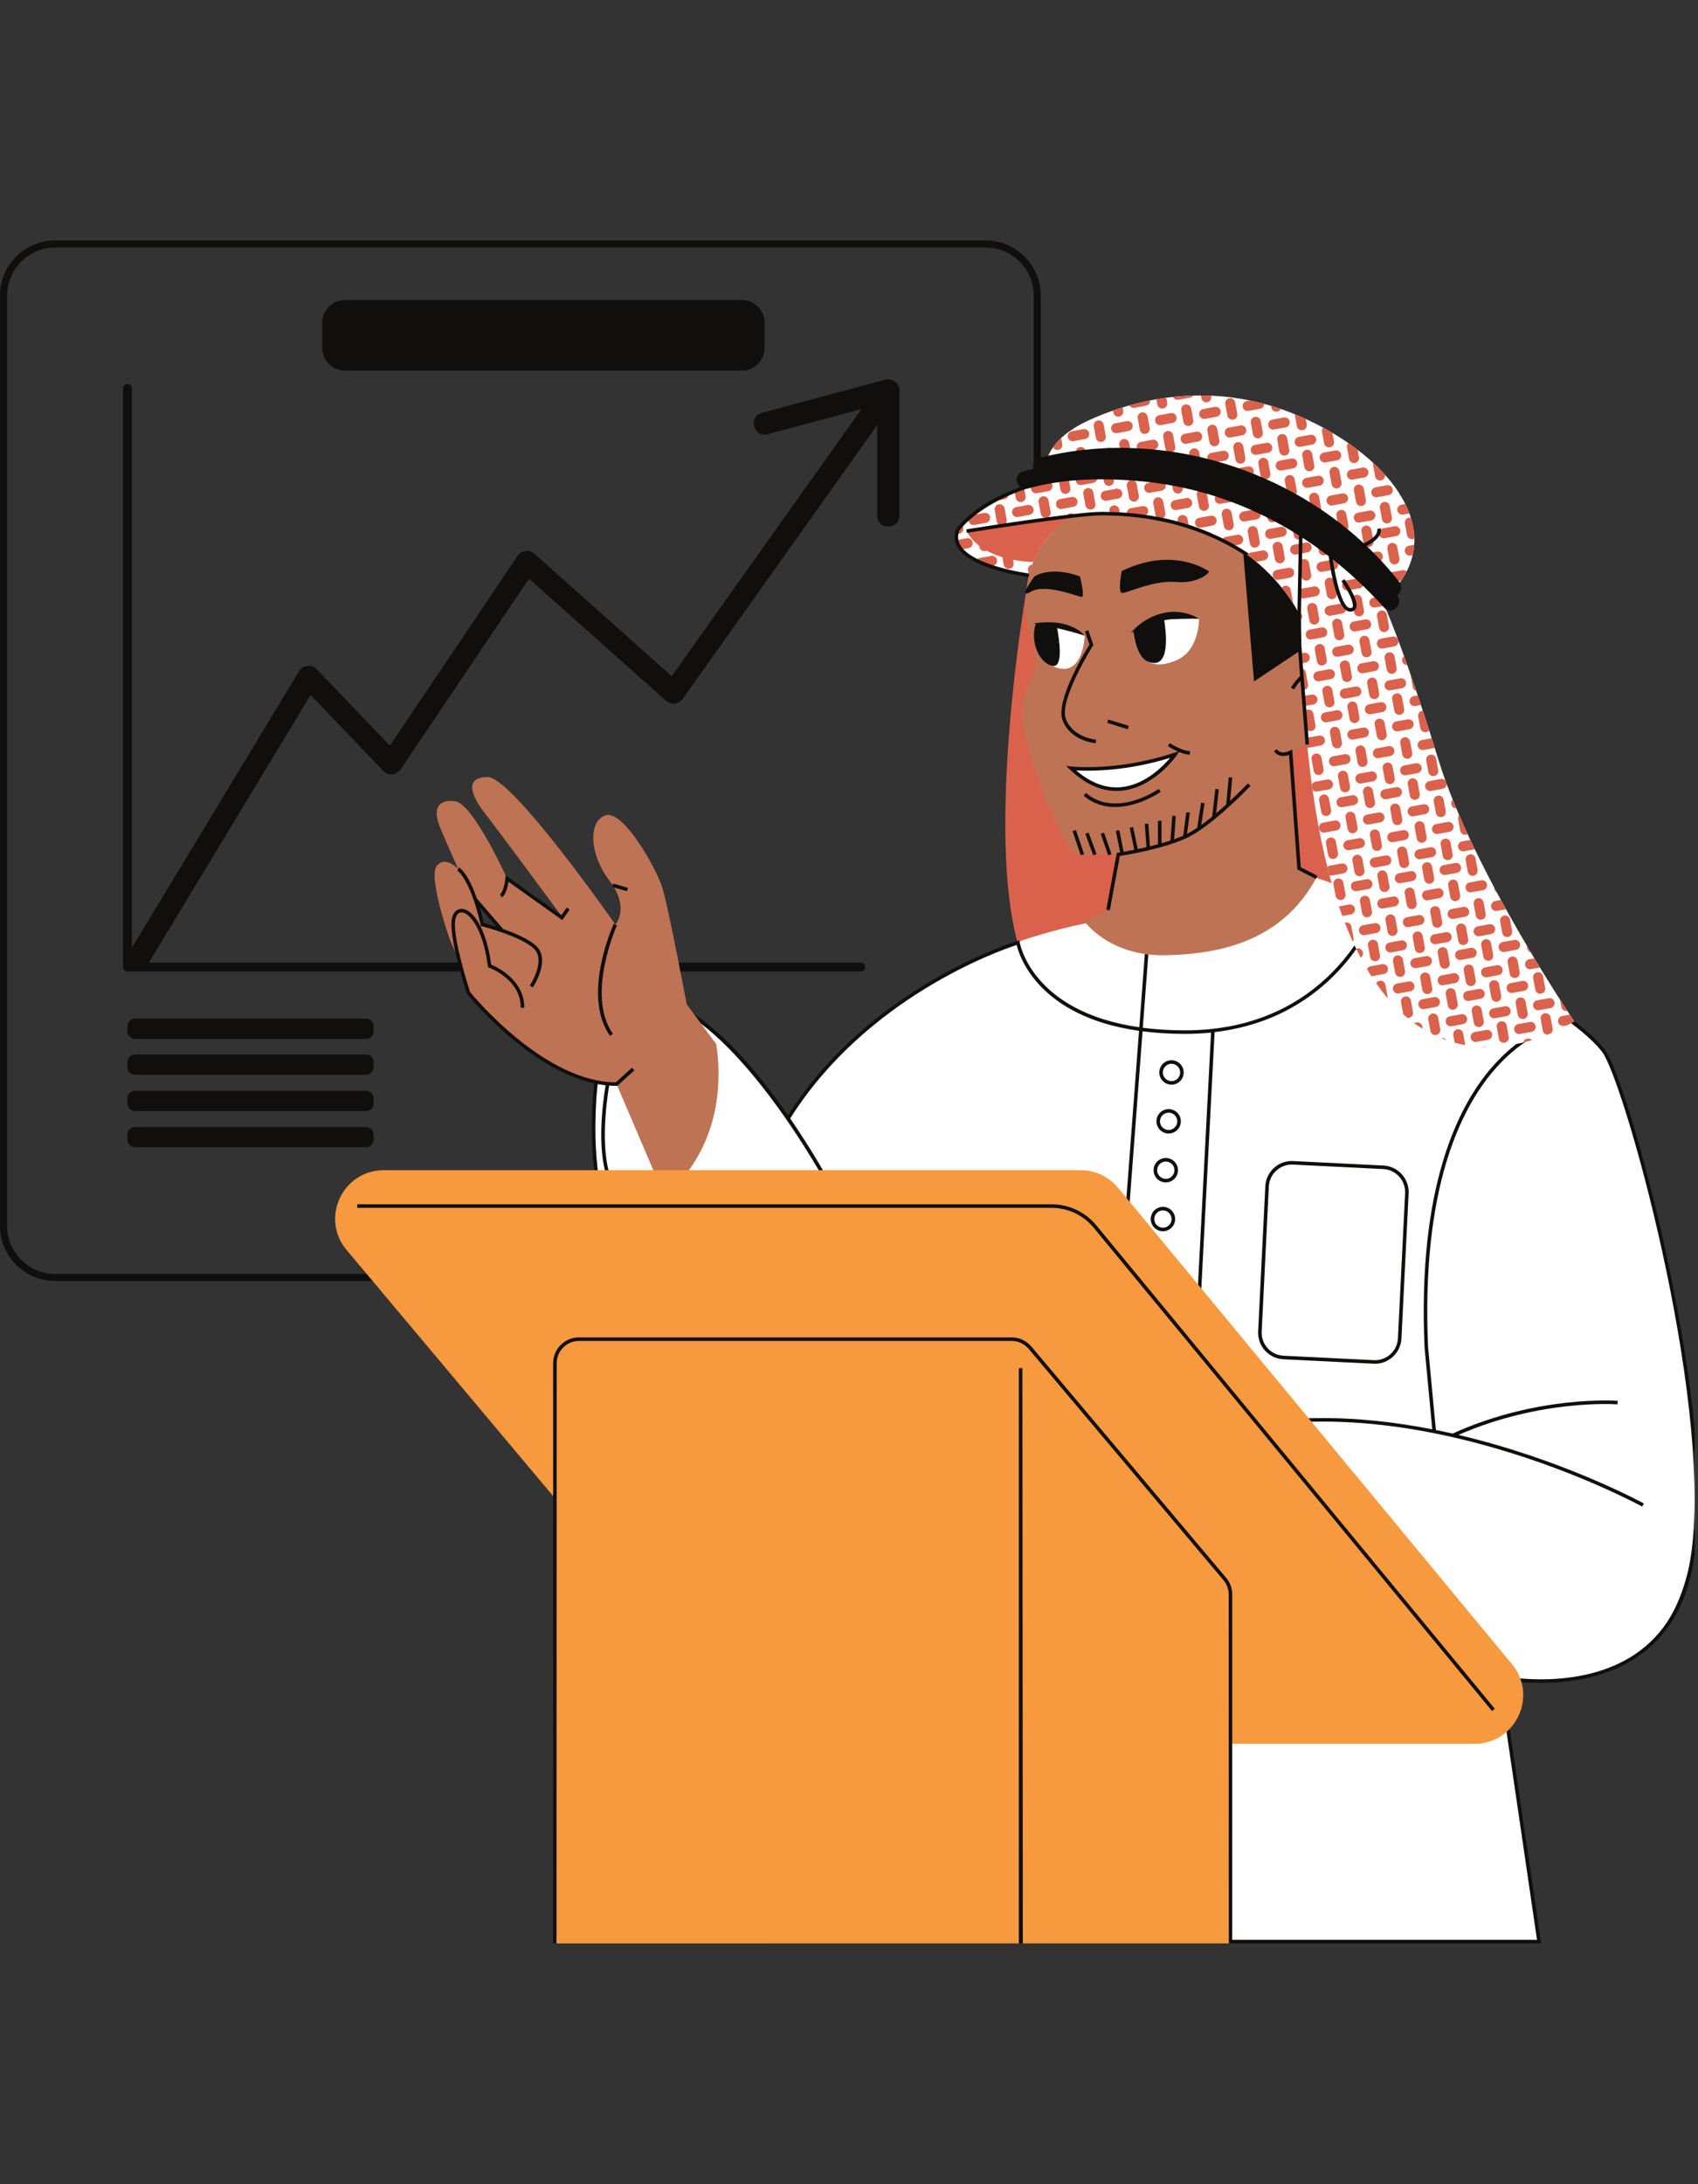 <svg xmlns="http://www.w3.org/2000/svg" xmlns:xlink="http://www.w3.org/1999/xlink" width="350" zoomAndPan="magnify" viewBox="0 0 262.5 337.5" height="450" preserveAspectRatio="xMidYMid meet" version="1.0"><rect x="0" y="0" width="262.5" height="337.5" fill="#333333" stroke="none"/><defs><clipPath id="f2823e7d47"><path d="M 0 37.094 L 161 37.094 L 161 198 L 0 198 Z M 0 37.094 " clip-rule="nonzero"/></clipPath><clipPath id="c3c71ce3bb"><path d="M 91.691 132.617 L 262 132.617 L 262 300.293 L 91.691 300.293 Z M 91.691 132.617 " clip-rule="nonzero"/></clipPath><clipPath id="8694d85793"><path d="M 91.141 139.199 L 262 139.199 L 262 300.293 L 91.141 300.293 Z M 91.141 139.199 " clip-rule="nonzero"/></clipPath><clipPath id="249867fa68"><path d="M 51.609 180.348 L 235.543 180.348 L 235.543 300.293 L 51.609 300.293 Z M 51.609 180.348 " clip-rule="nonzero"/></clipPath><clipPath id="577c73d7ba"><path d="M 55 186 L 231.148 186 L 231.148 300.293 L 55 300.293 Z M 55 186 " clip-rule="nonzero"/></clipPath></defs><g clip-path="url(#f2823e7d47)"><path fill="#100f0d" d="M 57.75 176.125 L 57.75 175.293 C 57.75 174.664 57.23 174.145 56.598 174.145 L 20.852 174.145 C 20.219 174.145 19.703 174.664 19.703 175.293 L 19.703 176.125 C 19.703 176.758 20.219 177.273 20.852 177.273 L 56.598 177.273 C 57.23 177.273 57.75 176.758 57.75 176.125 Z M 57.75 170.523 L 57.75 169.691 C 57.75 169.059 57.23 168.543 56.598 168.543 L 20.852 168.543 C 20.219 168.543 19.703 169.059 19.703 169.691 L 19.703 170.523 C 19.703 171.156 20.219 171.672 20.852 171.672 L 56.598 171.672 C 57.23 171.672 57.75 171.156 57.75 170.523 Z M 57.75 164.922 L 57.75 164.086 C 57.75 163.457 57.23 162.938 56.598 162.938 L 20.852 162.938 C 20.219 162.938 19.703 163.457 19.703 164.086 L 19.703 164.922 C 19.703 165.551 20.219 166.07 20.852 166.07 L 56.598 166.07 C 57.23 166.07 57.75 165.551 57.75 164.922 Z M 57.75 159.383 L 57.75 158.555 C 57.75 157.922 57.23 157.402 56.598 157.402 L 20.852 157.402 C 20.219 157.402 19.703 157.922 19.703 158.555 L 19.703 159.383 C 19.703 160.016 20.219 160.535 20.852 160.535 L 56.598 160.535 C 57.23 160.535 57.75 160.016 57.75 159.383 Z M 118.211 53.715 L 118.211 49.91 C 118.211 47.949 116.617 46.363 114.66 46.363 L 53.352 46.363 C 51.391 46.363 49.801 47.949 49.801 49.91 L 49.801 53.715 C 49.801 55.676 51.391 57.266 53.352 57.266 L 114.66 57.266 C 116.617 57.266 118.211 55.676 118.211 53.715 Z M 138.926 59.703 C 138.75 59.23 138.383 58.918 137.949 58.766 C 137.613 58.617 137.234 58.566 136.867 58.668 C 130.496 60.375 124.125 62.086 117.754 63.797 C 115.621 64.367 116.527 67.676 118.664 67.102 C 123.5 65.805 128.336 64.508 133.172 63.207 C 124.398 75.551 115.629 87.891 106.859 100.234 C 105.855 101.648 104.848 103.062 103.844 104.477 C 96.781 98.191 89.723 91.906 82.664 85.617 C 81.801 84.852 80.609 85.016 79.969 85.965 C 73.402 95.719 66.836 105.469 60.27 115.219 C 56.488 111.27 52.707 107.32 48.922 103.367 C 48.148 102.559 46.789 102.789 46.23 103.715 C 38.555 116.41 30.879 129.102 23.203 141.797 C 22.266 143.348 21.328 144.898 20.387 146.453 C 20.387 121.344 20.387 96.234 20.387 71.125 C 20.387 67.418 20.387 63.711 20.387 60.008 C 20.387 59.125 19.016 59.121 19.016 60.008 C 19.016 86.109 19.016 112.211 19.016 138.312 C 19.016 142.02 19.016 145.723 19.016 149.434 C 19.016 149.801 19.332 150.117 19.703 150.117 C 32.48 150.117 45.262 150.117 58.039 150.117 C 78.395 150.117 98.75 150.117 119.109 150.117 C 123.766 150.117 128.422 150.117 133.082 150.117 C 133.965 150.117 133.965 148.746 133.082 148.746 C 120.305 148.746 107.527 148.746 94.746 148.746 C 74.387 148.746 54.031 148.746 33.676 148.746 C 30.121 148.746 26.566 148.746 23.012 148.746 C 30.637 136.133 38.266 123.52 45.895 110.906 C 46.602 109.73 47.309 108.559 48.02 107.383 C 51.777 111.309 55.535 115.23 59.289 119.152 C 60.094 119.996 61.387 119.695 61.984 118.809 C 68.582 109.008 75.18 99.211 81.777 89.414 C 88.82 95.691 95.867 101.965 102.918 108.238 C 103.797 109.023 104.949 108.824 105.609 107.891 C 115.27 94.297 124.93 80.707 134.59 67.113 C 134.93 66.637 135.266 66.16 135.605 65.684 C 135.605 70.359 135.605 75.031 135.605 79.703 C 135.605 81.91 139.035 81.91 139.035 79.703 C 139.035 73.359 139.035 67.02 139.035 60.676 C 139.117 60.34 139.066 60.008 138.926 59.703 Z M 8.531 38.254 C 4.434 38.254 1.098 41.586 1.098 45.68 L 1.098 189.41 C 1.098 193.508 4.434 196.84 8.531 196.84 L 152.371 196.84 C 156.469 196.84 159.805 193.508 159.805 189.41 L 159.805 45.68 C 159.805 41.586 156.469 38.254 152.371 38.254 Z M 152.371 197.938 L 8.531 197.938 C 3.828 197.938 0 194.109 0 189.41 L 0 45.68 C 0 40.98 3.828 37.156 8.531 37.156 L 152.371 37.156 C 157.074 37.156 160.902 40.98 160.902 45.68 L 160.902 189.41 C 160.902 194.109 157.074 197.938 152.371 197.938 " fill-opacity="1" fill-rule="nonzero"/></g><path fill="#da624c" d="M 202.09 89.645 L 214.969 140.707 C 214.969 140.707 179.34 162.594 163.812 155.496 C 148.289 148.398 159.039 89 159.039 89 C 182.945 72.211 202.09 89.645 202.09 89.645 " fill-opacity="1" fill-rule="nonzero"/><g clip-path="url(#c3c71ce3bb)"><path fill="#ffffff" d="M 190.223 132.965 C 190.223 132.965 201.84 133.27 214.969 140.707 C 228.094 148.145 242.059 157.148 242.059 157.148 C 242.059 157.148 247.988 161.934 248.949 164.398 C 249.91 166.863 261.113 196.648 262.188 228.305 C 263.258 259.965 244.66 261.086 231.949 259.219 L 237.93 300.016 L 118.867 300.016 L 125.039 233.82 C 125.039 233.82 96.238 212.656 92.133 180.863 C 92.133 180.863 89.148 162.941 98.684 157.059 L 108.164 157.648 C 108.164 157.648 116.625 164.902 121.953 173.023 C 121.953 173.023 134.711 147.531 172.77 141.789 L 190.223 132.965 " fill-opacity="1" fill-rule="nonzero"/></g><g clip-path="url(#8694d85793)"><path fill="#100f0d" d="M 261.211 241.613 C 260.09 247.891 257.242 252.605 252.754 255.621 C 244.102 261.434 232.129 258.977 232.008 258.949 L 231.621 258.871 L 237.613 299.742 L 119.172 299.742 L 125.324 233.688 L 125.199 233.594 C 124.863 233.355 91.801 209.051 92.043 174.055 C 92.121 162.594 94.547 155.965 99.062 154.887 C 106.59 153.082 119.707 167.008 130.961 188.746 L 131.449 188.496 C 128.418 182.637 125.281 177.371 122.16 172.82 C 133.961 154.086 154.512 146.883 157.168 146.016 C 157.609 147.84 160.602 157.086 176.086 159.285 L 172.496 206.902 L 173.043 206.945 L 176.633 159.355 C 178.609 159.609 180.773 159.758 183.164 159.758 C 184.578 159.758 185.926 159.688 187.219 159.555 L 183.727 226.941 L 184.273 226.969 L 187.77 159.484 C 206.188 157.312 212.363 142.434 213.227 140.078 C 215.625 141.367 232.637 150.539 242.066 157.496 C 240.348 157.875 235.426 159.398 230.621 164.93 C 225.277 171.078 219.137 183.574 220.227 208.211 L 221.418 220.852 C 210.023 218.625 197.082 218.059 185.086 222.07 L 185.262 222.594 C 216.188 212.246 253.5 232.59 253.871 232.797 L 254.137 232.32 C 253.926 232.199 241.699 225.535 225.465 221.723 C 238.266 216.129 249.938 216.992 250.059 217 L 250.102 216.457 C 249.98 216.445 237.766 215.531 224.57 221.512 C 223.719 221.32 222.855 221.137 221.98 220.961 L 220.773 208.172 C 219.695 183.77 225.742 171.402 231.004 165.324 C 236.285 159.23 241.844 158.078 242.664 157.938 C 245.27 159.902 247.215 161.668 247.973 162.992 C 251.926 169.891 265.289 218.836 261.211 241.613 Z M 248.449 162.723 C 244.715 156.203 214.484 140.125 213.199 139.445 L 212.91 139.289 L 212.809 139.605 C 212.75 139.789 207.191 156.836 187.371 158.988 L 187.305 158.996 C 185.988 159.137 184.609 159.211 183.164 159.211 C 180.785 159.211 178.637 159.062 176.672 158.809 L 177.527 147.461 L 176.98 147.418 L 176.129 158.73 C 159.492 156.352 157.664 145.742 157.645 145.625 L 157.598 145.312 L 157.293 145.402 C 157.066 145.469 134.527 152.352 121.82 172.332 C 113.172 159.875 104.684 152.973 98.934 154.352 C 94.148 155.5 91.574 162.309 91.492 174.051 C 91.363 192.492 100.449 207.82 108.098 217.434 C 115.816 227.145 123.664 233.137 124.75 233.945 L 118.57 300.293 L 238.25 300.293 L 232.277 259.559 C 234.426 259.93 245.098 261.43 253.059 256.078 C 257.676 252.977 260.602 248.145 261.754 241.711 C 265.848 218.824 252.422 169.652 248.449 162.723 " fill-opacity="1" fill-rule="nonzero"/></g><path fill="#100f0d" d="M 97.797 185.922 C 96.191 185.418 94.945 183.816 94.199 181.281 C 92.641 176.016 94.191 167.652 94.203 167.566 L 93.668 167.465 C 93.602 167.812 92.078 176.043 93.672 181.438 C 94.477 184.156 95.844 185.887 97.629 186.441 C 98.031 186.57 98.453 186.633 98.879 186.633 C 100.164 186.633 101.543 186.078 102.875 185.004 L 102.527 184.578 C 100.902 185.887 99.219 186.363 97.797 185.922 " fill-opacity="1" fill-rule="nonzero"/><path fill="#100f0d" d="M 181.996 166.715 C 181.73 166.949 181.387 167.07 181.031 167.051 C 180.293 167.008 179.727 166.375 179.77 165.637 C 179.812 164.93 180.402 164.379 181.105 164.379 C 181.129 164.379 181.156 164.379 181.184 164.379 C 181.539 164.402 181.867 164.559 182.105 164.824 C 182.344 165.094 182.461 165.438 182.441 165.793 C 182.418 166.148 182.262 166.477 181.996 166.715 Z M 181.215 163.832 C 180.172 163.773 179.285 164.566 179.223 165.605 C 179.16 166.645 179.961 167.535 180.996 167.598 C 181.035 167.598 181.07 167.602 181.109 167.602 C 181.57 167.602 182.012 167.434 182.359 167.125 C 182.738 166.789 182.961 166.324 182.988 165.824 C 183.02 165.32 182.852 164.84 182.516 164.461 C 182.18 164.086 181.719 163.863 181.215 163.832 " fill-opacity="1" fill-rule="nonzero"/><path fill="#100f0d" d="M 180.586 174.602 C 179.852 174.559 179.285 173.922 179.328 173.188 C 179.371 172.48 179.961 171.93 180.664 171.93 C 180.691 171.93 180.715 171.93 180.742 171.934 C 181.102 171.953 181.426 172.109 181.664 172.379 C 181.902 172.645 182.02 172.988 182 173.344 C 181.957 174.078 181.312 174.648 180.586 174.602 Z M 180.777 171.383 C 180.273 171.355 179.789 171.523 179.414 171.855 C 179.035 172.191 178.812 172.656 178.781 173.156 C 178.723 174.191 179.516 175.086 180.555 175.148 C 180.594 175.148 180.629 175.152 180.668 175.152 C 181.656 175.152 182.488 174.375 182.547 173.375 C 182.578 172.875 182.41 172.391 182.074 172.016 C 181.738 171.637 181.277 171.414 180.777 171.383 " fill-opacity="1" fill-rule="nonzero"/><path fill="#100f0d" d="M 180.145 182.152 C 179.41 182.109 178.848 181.477 178.891 180.742 C 178.91 180.383 179.07 180.059 179.336 179.82 C 179.582 179.602 179.895 179.48 180.223 179.48 C 180.25 179.48 180.273 179.484 180.301 179.484 C 181.039 179.523 181.602 180.16 181.559 180.895 C 181.516 181.633 180.875 182.195 180.145 182.152 Z M 180.336 178.938 C 179.836 178.91 179.348 179.074 178.969 179.41 C 178.594 179.742 178.371 180.203 178.34 180.707 C 178.281 181.746 179.074 182.641 180.113 182.699 C 180.152 182.703 180.188 182.703 180.227 182.703 C 181.215 182.703 182.047 181.93 182.109 180.926 C 182.168 179.891 181.371 178.996 180.336 178.938 " fill-opacity="1" fill-rule="nonzero"/><path fill="#100f0d" d="M 179.707 189.703 C 178.969 189.66 178.406 189.027 178.445 188.289 C 178.488 187.582 179.078 187.031 179.781 187.031 C 179.809 187.031 179.836 187.031 179.859 187.035 C 180.598 187.078 181.16 187.711 181.121 188.445 C 181.078 189.184 180.438 189.746 179.707 189.703 Z M 179.895 186.484 C 178.855 186.434 177.961 187.223 177.898 188.258 C 177.84 189.297 178.637 190.188 179.676 190.25 C 179.711 190.254 179.75 190.254 179.785 190.254 C 180.777 190.254 181.609 189.48 181.668 188.48 C 181.727 187.441 180.93 186.547 179.895 186.484 " fill-opacity="1" fill-rule="nonzero"/><path fill="#100f0d" d="M 180.23 196.918 C 179.965 197.156 179.609 197.273 179.266 197.254 C 178.91 197.234 178.582 197.074 178.344 196.809 C 178.105 196.543 177.984 196.199 178.008 195.844 C 178.047 195.133 178.641 194.582 179.34 194.582 C 179.367 194.582 179.395 194.582 179.422 194.586 C 180.156 194.629 180.719 195.262 180.676 195.996 C 180.656 196.355 180.496 196.68 180.23 196.918 Z M 179.453 194.039 C 178.41 193.98 177.52 194.773 177.457 195.812 C 177.43 196.312 177.598 196.797 177.934 197.172 C 178.27 197.547 178.73 197.773 179.23 197.801 C 179.27 197.805 179.309 197.805 179.348 197.805 C 179.809 197.805 180.25 197.641 180.598 197.328 C 180.973 196.992 181.195 196.531 181.223 196.031 C 181.285 194.992 180.492 194.098 179.453 194.039 " fill-opacity="1" fill-rule="nonzero"/><path fill="#100f0d" d="M 178.824 204.805 C 178.465 204.785 178.141 204.629 177.902 204.359 C 177.664 204.094 177.543 203.75 177.566 203.395 C 177.609 202.684 178.199 202.137 178.902 202.137 C 178.926 202.137 178.953 202.137 178.98 202.137 C 179.715 202.18 180.281 202.812 180.234 203.551 C 180.191 204.285 179.551 204.852 178.824 204.805 Z M 179.012 201.59 C 177.973 201.535 177.078 202.324 177.02 203.359 C 176.988 203.863 177.156 204.348 177.492 204.723 C 177.828 205.102 178.289 205.324 178.793 205.352 C 178.828 205.355 178.867 205.355 178.902 205.355 C 179.367 205.355 179.809 205.188 180.156 204.879 C 180.531 204.547 180.754 204.082 180.785 203.582 C 180.844 202.543 180.051 201.648 179.012 201.59 " fill-opacity="1" fill-rule="nonzero"/><path fill="#100f0d" d="M 196.156 183.328 C 196.25 181.43 197.824 179.949 199.707 179.949 C 199.766 179.949 199.824 179.953 199.883 179.953 L 213.84 180.641 C 215.797 180.738 217.312 182.41 217.219 184.367 L 216.109 206.797 C 216.016 208.754 214.363 210.27 212.383 210.172 L 198.426 209.484 C 196.469 209.391 194.953 207.719 195.051 205.762 Z M 198.398 210.035 L 212.355 210.719 C 212.422 210.723 212.492 210.727 212.559 210.727 C 214.73 210.727 216.547 209.016 216.656 206.828 L 217.766 184.395 C 217.875 182.137 216.129 180.203 213.863 180.094 L 199.91 179.406 C 197.648 179.281 195.719 181.043 195.609 183.301 L 194.5 205.734 C 194.391 207.996 196.137 209.922 198.398 210.035 " fill-opacity="1" fill-rule="nonzero"/><path fill="#be7354" d="M 77.18 143.641 L 73.824 139.453 L 74.664 142.957 Z M 102.703 184.789 L 95.316 167.516 C 84.477 167.797 72.422 153.977 72.422 153.414 C 72.422 152.855 70.457 146.973 69.992 146.223 C 69.523 145.477 66.16 135.484 67.508 133.805 C 68.859 132.121 70.832 134.273 70.832 134.273 C 70.832 134.273 69.148 130.535 68.031 127.852 C 66.91 125.164 67.562 123.438 70.367 123.812 C 73.168 124.188 78.402 135.766 78.402 135.766 C 80.363 136.605 86.812 141.555 86.812 141.555 C 86.812 141.555 77.094 128.387 75.039 125.773 C 72.984 123.156 71.578 120.074 75.414 120.074 C 79.242 120.074 95.133 142.859 95.133 142.859 C 95.133 142.859 97.465 140.34 94.195 136.043 C 90.926 131.75 91.02 126.613 93.73 125.957 C 96.441 125.305 101.484 134.176 102.422 137.258 C 103.355 140.34 106.16 155.188 106.16 155.188 L 110.738 161.352 C 113.074 177.602 102.703 184.789 102.703 184.789 Z M 201.766 100.09 C 201.766 100.09 207.371 94.863 209.707 102.988 C 212.043 111.109 199.52 116.25 199.52 116.25 L 200.828 134.176 L 203.539 135.566 C 198.352 145.223 189.039 147.414 180.254 147.602 C 171.469 147.789 167.699 142.418 167.699 142.418 L 171.297 140.621 L 172.887 132.031 C 172.887 132.031 169.148 132.215 166.625 132.031 C 164.102 131.844 158.305 115.031 158.027 110.832 C 157.746 106.629 160.176 104.855 160.176 102.242 C 160.176 99.625 157.652 96.078 158.961 89.352 C 160.27 82.629 167.652 75.906 167.652 75.906 C 217.93 64.98 201.766 100.09 201.766 100.09 " fill-opacity="1" fill-rule="nonzero"/><path fill="#ffffff" d="M 181.672 116.562 C 172.699 119.551 165.598 118.711 165.598 118.711 C 174.379 127.07 181.672 116.562 181.672 116.562 Z M 163.121 103.082 C 167.465 104.762 167.699 98.227 167.699 98.227 C 165.598 96.215 160.129 96.355 160.129 96.355 C 160.129 96.355 158.777 101.398 163.121 103.082 Z M 175.223 97.664 C 175.223 97.664 178.773 94.535 185.363 95.609 C 185.363 95.609 185.457 100.371 182 101.961 C 178.543 103.547 175.734 102.566 175.223 97.664 " fill-opacity="1" fill-rule="nonzero"/><path fill="#100f0d" d="M 97.703 164.977 L 95.211 167.242 C 84.219 167.199 73.328 154.09 72.668 153.281 C 72.438 152.57 69.754 144.23 70.441 141.863 C 70.543 141.516 70.812 140.945 71.418 140.984 C 72.559 141.07 74.652 143.406 75.422 149.293 L 75.441 149.461 L 75.602 149.52 C 75.652 149.535 80.535 151.312 80.5 155.723 L 81.051 155.727 C 81.082 151.406 76.828 149.426 75.941 149.062 C 75.16 143.312 73.078 140.562 71.461 140.438 C 70.746 140.387 70.164 140.859 69.914 141.711 C 69.152 144.332 72.039 153.125 72.16 153.5 L 72.207 153.586 C 72.32 153.73 83.695 167.789 95.262 167.789 C 95.281 167.789 95.301 167.789 95.32 167.789 L 95.426 167.789 L 98.074 165.387 Z M 76.777 143.215 C 75.855 142.922 75.121 142.723 74.801 142.637 C 74.594 141.73 74.379 140.918 74.164 140.188 Z M 74.305 142.922 L 74.34 143.086 L 74.504 143.129 C 74.566 143.145 80.578 144.676 82.559 146.605 C 84.426 148.43 81.938 152.242 81.914 152.281 L 82.371 152.586 C 82.484 152.414 85.133 148.355 82.941 146.215 C 81.84 145.137 79.652 144.207 77.797 143.559 L 73.73 138.848 C 72.352 134.867 71.039 134.074 70.969 134.031 L 70.695 134.508 C 70.715 134.52 72.688 135.781 74.305 142.922 Z M 78.613 136.254 L 86.926 142.172 L 88.066 140.543 L 87.617 140.23 L 86.793 141.402 L 78.18 135.27 L 78.129 135.738 C 78.039 136.609 77.719 137.945 77.289 138.188 L 77.559 138.664 C 78.203 138.301 78.5 136.996 78.613 136.254 Z M 97.078 137.184 L 94.801 136.531 L 94.652 137.062 L 96.926 137.711 Z M 94.746 159.746 C 90.543 153.785 95.332 143.082 95.383 142.977 L 94.883 142.746 C 94.676 143.199 89.914 153.844 94.301 160.062 Z M 203.664 135.324 L 201.094 134.004 L 199.797 116.227 L 199.762 115.812 L 199.391 116.004 C 199.336 116.035 198.02 116.715 197.414 115.773 L 196.953 116.066 C 197.531 116.977 198.578 116.895 199.273 116.652 L 200.566 134.352 L 203.414 135.809 Z M 165.816 128.426 L 167.074 132.16 L 167.594 131.984 L 166.336 128.254 Z M 167.781 128.844 L 169.008 132.172 L 169.523 131.984 L 168.297 128.656 Z M 171.836 131.988 L 170.68 128.66 L 170.16 128.84 L 171.316 132.168 Z M 192.918 121.055 C 192.895 121.082 191.758 122.273 190.164 123.754 L 190.496 120.148 L 189.949 120.098 L 189.566 124.305 C 189.07 124.754 188.543 125.215 188.004 125.672 L 188.426 121.969 L 187.883 121.906 L 187.395 126.18 C 186.836 126.633 186.266 127.074 185.703 127.477 L 186.219 124.109 L 185.676 124.027 L 185.082 127.91 C 184.539 128.273 184.012 128.594 183.508 128.852 L 183.941 125.574 L 183.395 125.504 L 182.914 129.133 C 182.469 129.324 182 129.508 181.516 129.68 L 181.77 126.086 L 181.223 126.043 L 180.949 129.871 C 180.492 130.023 180.027 130.164 179.562 130.297 L 179.562 126.836 L 179.012 126.836 L 179.012 130.453 C 178.594 130.566 178.176 130.672 177.77 130.773 L 177.527 127.273 L 176.98 127.309 L 177.23 130.902 C 176.762 131.012 176.312 131.109 175.891 131.195 L 175.176 127.797 L 174.637 127.906 L 175.352 131.309 C 174.699 131.438 174.137 131.543 173.711 131.617 L 173.039 128.285 L 172.5 128.395 L 173.168 131.707 C 172.969 131.738 172.855 131.758 172.848 131.758 L 172.652 131.785 L 171.027 140.57 L 171.566 140.672 L 173.121 132.27 C 174.219 132.098 179.711 131.168 183.277 129.57 C 187.254 127.797 193.07 121.691 193.32 121.434 Z M 192.184 85.27 L 193.867 105.297 L 202.34 99.633 L 207.277 81.066 C 207.277 81.066 201.227 65.234 181.25 70.699 C 161.273 76.16 172.207 70.84 192.184 85.27 Z M 207.293 102.141 L 207.262 101.59 C 207.062 101.602 202.273 101.883 199.566 106.25 L 200.035 106.539 C 202.59 102.422 207.246 102.141 207.293 102.141 Z M 179.445 122.355 L 179.129 121.906 C 179.062 121.953 172.559 126.496 167.879 122.527 L 167.523 122.949 C 169.059 124.25 170.766 124.699 172.402 124.699 C 176.094 124.699 179.398 122.387 179.445 122.355 Z M 180.902 117.098 C 174.086 119.215 168.414 119.156 166.371 119.047 C 168.641 121 171 121.867 173.383 121.625 C 176.988 121.258 179.773 118.434 180.902 117.098 Z M 183.926 116.629 C 183.352 116.578 182.773 116.402 182.262 116.191 L 181.898 116.719 C 181.758 116.922 178.414 121.664 173.445 122.172 C 173.16 122.199 172.879 122.215 172.598 122.215 C 170.129 122.215 167.715 121.105 165.406 118.91 L 164.812 118.344 L 165.629 118.438 C 165.699 118.445 172.781 119.234 181.586 116.301 L 182.105 116.129 C 181.23 115.75 180.578 115.301 180.535 115.27 L 180.852 114.82 C 180.867 114.832 182.48 115.953 183.973 116.082 Z M 174.508 112.156 L 171.332 111.176 L 171.172 111.699 L 174.348 112.68 Z M 169.449 114.293 C 169.414 114.289 165.871 113.992 164.777 111.105 C 163.672 108.188 168.906 99.863 168.957 99.777 L 169.031 99.668 L 168.242 97.387 L 167.723 97.566 L 168.426 99.598 C 167.762 100.66 163.125 108.289 164.266 111.301 C 165.48 114.512 169.25 114.828 169.406 114.84 Z M 159.379 91.43 C 161.625 90.102 166.707 92.238 167.23 92.238 C 167.758 92.238 166.953 89.062 166.953 89.062 C 162.289 87.391 159.93 89.062 159.93 89.062 C 159.93 89.062 157.141 92.762 159.379 91.43 Z M 173.402 88.246 C 173.402 88.246 172.805 91.395 173.402 91.605 C 173.996 91.816 178.199 89.609 181.777 89.926 C 185.352 90.238 187.172 88.383 186.855 88.246 C 186.543 88.102 181.32 84.391 173.402 88.246 Z M 159.73 96.355 C 159.73 96.355 159.867 96.375 160.113 96.41 C 159.262 99.02 160.516 102.359 162.66 102.879 C 164.527 103.332 163.68 98.395 163.422 97.062 C 164.68 97.348 166.152 97.73 167.699 98.227 C 167.699 98.227 165.574 95.371 159.73 96.355 Z M 185.363 95.609 C 185.363 95.609 183.703 95.562 181.18 95.68 C 180.805 95.695 180.398 95.762 179.977 95.848 C 180.234 97.379 181.09 103.641 177.5 102.242 C 177.5 102.242 175.762 101.867 175.223 97.664 C 175.223 97.664 175.254 97.625 175.312 97.562 C 175.008 97.707 174.824 97.805 174.824 97.805 C 174.824 97.805 176.531 95.516 179.754 94.746 C 182.98 93.977 185.363 95.609 185.363 95.609 " fill-opacity="1" fill-rule="nonzero"/><path fill="#ffffff" d="M 159.023 89.062 C 159.023 89.062 144.754 86.086 148.309 81.508 C 151.859 76.934 161.84 74.223 161.84 74.223 C 161.84 74.223 159.586 68.809 168.652 64.793 C 177.719 60.777 188.711 59.438 199.801 63.859 C 214.082 69.551 225.594 82.57 213.727 92.902 C 213.727 92.902 216.82 99.453 222.418 117.547 C 227.762 134.82 243.352 157.805 243.352 157.805 C 243.352 157.805 202.043 185.352 201.109 95.387 C 201.109 95.387 192.887 76.371 165.598 79.734 C 165.598 79.734 160.484 82.746 159.023 89.062 " fill-opacity="1" fill-rule="nonzero"/><path fill="#da624c" d="M 236.102 160.48 C 235.785 160.539 235.547 160.785 235.484 161.086 C 235.941 160.973 236.383 160.852 236.812 160.723 C 236.637 160.535 236.371 160.43 236.102 160.48 Z M 229.309 161.727 C 229.266 161.734 229.223 161.746 229.18 161.762 C 229.375 161.77 229.562 161.773 229.754 161.777 C 229.621 161.719 229.465 161.695 229.309 161.727 Z M 242.672 156.781 L 241.5 156.996 C 241.078 157.07 240.797 157.48 240.875 157.898 C 240.953 158.316 241.359 158.598 241.777 158.52 L 242.309 158.422 C 242.98 158.051 243.352 157.805 243.352 157.805 C 243.352 157.805 243.105 157.445 242.672 156.781 Z M 239.703 157.191 C 239.629 156.773 239.223 156.492 238.805 156.57 C 238.383 156.645 238.105 157.051 238.184 157.469 L 238.508 159.254 C 238.57 159.605 238.871 159.855 239.215 159.883 C 239.434 159.793 239.648 159.707 239.852 159.617 C 240 159.445 240.074 159.215 240.031 158.973 Z M 236.492 157.914 L 234.707 158.238 C 234.289 158.316 234.008 158.723 234.086 159.141 C 234.164 159.559 234.566 159.84 234.984 159.766 L 236.773 159.438 C 237.191 159.359 237.473 158.953 237.395 158.535 C 237.316 158.117 236.914 157.836 236.492 157.914 Z M 232.914 158.434 C 232.836 158.016 232.434 157.734 232.012 157.812 C 231.594 157.887 231.316 158.293 231.391 158.715 L 231.719 160.496 C 231.793 160.914 232.199 161.195 232.617 161.117 C 233.039 161.043 233.316 160.637 233.242 160.219 Z M 229.77 159.145 L 227.984 159.473 C 227.566 159.551 227.285 159.953 227.363 160.371 C 227.441 160.793 227.848 161.07 228.266 160.992 L 230.051 160.668 C 230.469 160.59 230.75 160.188 230.672 159.766 C 230.598 159.348 230.191 159.066 229.77 159.145 Z M 226.191 159.664 C 226.117 159.246 225.711 158.965 225.289 159.043 C 224.871 159.121 224.59 159.527 224.668 159.945 L 224.883 161.117 C 225.434 161.266 225.98 161.387 226.523 161.484 C 226.52 161.473 226.52 161.461 226.52 161.449 Z M 222.855 160.41 L 222.805 160.422 C 223.078 160.531 223.355 160.637 223.629 160.734 C 223.461 160.492 223.164 160.355 222.855 160.41 Z M 239.418 154.246 L 237.633 154.57 C 237.215 154.648 236.934 155.055 237.012 155.473 C 237.09 155.891 237.492 156.172 237.91 156.094 L 239.699 155.766 C 240.117 155.691 240.398 155.285 240.32 154.867 C 240.242 154.445 239.836 154.168 239.418 154.246 Z M 234.938 154.141 C 234.52 154.219 234.238 154.625 234.316 155.043 L 234.645 156.828 C 234.719 157.246 235.125 157.527 235.547 157.449 C 235.965 157.371 236.242 156.969 236.168 156.551 L 235.84 154.766 C 235.762 154.348 235.355 154.066 234.938 154.141 Z M 232.629 155.488 L 230.844 155.812 C 230.426 155.891 230.145 156.297 230.219 156.715 C 230.297 157.133 230.703 157.414 231.121 157.336 L 232.906 157.012 C 233.328 156.934 233.605 156.531 233.531 156.109 C 233.453 155.691 233.047 155.41 232.629 155.488 Z M 228.148 155.387 C 227.727 155.465 227.449 155.871 227.523 156.289 L 227.852 158.074 C 227.93 158.492 228.336 158.773 228.754 158.695 C 229.172 158.617 229.453 158.211 229.375 157.793 L 229.051 156.008 C 228.973 155.59 228.566 155.309 228.148 155.387 Z M 225.906 156.719 L 224.121 157.047 C 223.699 157.125 223.422 157.527 223.496 157.949 C 223.574 158.367 223.98 158.645 224.398 158.57 L 226.184 158.242 C 226.605 158.164 226.883 157.762 226.809 157.344 C 226.73 156.922 226.324 156.645 225.906 156.719 Z M 222.328 157.242 C 222.25 156.82 221.844 156.539 221.426 156.617 C 221.008 156.695 220.727 157.102 220.805 157.52 L 221.133 159.305 C 221.207 159.723 221.613 160 222.031 159.926 C 222.449 159.848 222.73 159.441 222.652 159.023 Z M 218.992 157.984 L 218.578 158.062 C 219.012 158.379 219.445 158.668 219.879 158.938 C 219.906 158.832 219.914 158.719 219.891 158.609 C 219.816 158.188 219.41 157.91 218.992 157.984 Z M 242.281 156.215 C 242.285 156.215 242.293 156.211 242.297 156.211 C 241.98 155.73 241.602 155.148 241.172 154.48 L 241.379 155.594 C 241.453 156.012 241.863 156.293 242.281 156.215 Z M 237.641 150.23 C 237.223 150.305 236.941 150.711 237.016 151.133 L 237.344 152.914 C 237.422 153.336 237.828 153.613 238.25 153.539 C 238.668 153.461 238.945 153.055 238.871 152.637 L 238.543 150.852 C 238.465 150.434 238.059 150.152 237.641 150.23 Z M 236.23 152.195 C 236.156 151.777 235.75 151.496 235.328 151.574 L 233.547 151.902 C 233.125 151.977 232.848 152.387 232.922 152.805 C 233 153.223 233.406 153.5 233.824 153.426 L 235.609 153.098 C 236.027 153.023 236.309 152.617 236.23 152.195 Z M 230.848 151.473 C 230.43 151.551 230.148 151.957 230.227 152.375 L 230.555 154.16 C 230.633 154.578 231.039 154.859 231.457 154.781 C 231.875 154.703 232.156 154.301 232.078 153.883 L 231.754 152.098 C 231.676 151.68 231.27 151.398 230.848 151.473 Z M 229.512 153.43 C 229.434 153.012 229.027 152.73 228.609 152.809 L 226.824 153.133 C 226.402 153.211 226.125 153.617 226.203 154.035 C 226.277 154.453 226.684 154.734 227.102 154.656 L 228.891 154.328 C 229.309 154.254 229.586 153.848 229.512 153.43 Z M 224.129 152.703 C 223.711 152.781 223.43 153.188 223.504 153.605 L 223.832 155.391 C 223.91 155.809 224.316 156.09 224.734 156.012 C 225.152 155.938 225.434 155.527 225.355 155.109 L 225.031 153.328 C 224.953 152.906 224.547 152.629 224.129 152.703 Z M 222.598 154.695 C 222.52 154.277 222.113 153.996 221.691 154.074 L 219.91 154.398 C 219.488 154.477 219.211 154.883 219.285 155.301 C 219.363 155.719 219.77 156 220.188 155.922 L 221.973 155.594 C 222.391 155.52 222.672 155.113 222.598 154.695 Z M 218.117 154.594 C 218.039 154.176 217.633 153.895 217.215 153.973 C 216.793 154.047 216.516 154.457 216.59 154.875 L 216.918 156.656 C 216.922 156.684 216.934 156.707 216.941 156.73 C 217.152 156.922 217.363 157.105 217.578 157.281 C 217.656 157.293 217.738 157.297 217.82 157.277 C 218.238 157.203 218.52 156.797 218.441 156.379 Z M 236.676 149.758 L 238.066 149.504 C 237.789 149.047 237.5 148.574 237.207 148.086 L 236.395 148.234 C 235.977 148.312 235.695 148.719 235.773 149.137 C 235.848 149.555 236.258 149.836 236.676 149.758 Z M 233.699 147.809 C 233.281 147.883 233 148.289 233.078 148.707 L 233.402 150.492 C 233.48 150.91 233.887 151.191 234.305 151.113 C 234.723 151.039 235.004 150.633 234.93 150.211 L 234.602 148.43 C 234.523 148.012 234.117 147.73 233.699 147.809 Z M 232.289 149.773 C 232.215 149.355 231.809 149.078 231.391 149.152 L 229.602 149.48 C 229.184 149.555 228.902 149.961 228.98 150.383 C 229.059 150.801 229.465 151.078 229.883 151.004 L 231.668 150.676 C 232.086 150.598 232.367 150.191 232.289 149.773 Z M 226.906 149.051 C 226.488 149.129 226.211 149.535 226.289 149.953 L 226.613 151.734 C 226.691 152.156 227.098 152.434 227.516 152.355 C 227.934 152.281 228.215 151.875 228.137 151.457 L 227.809 149.676 C 227.734 149.254 227.328 148.977 226.906 149.051 Z M 225.57 151.004 C 225.492 150.586 225.086 150.305 224.664 150.383 L 222.883 150.711 C 222.465 150.785 222.184 151.195 222.258 151.613 C 222.336 152.031 222.742 152.309 223.16 152.234 L 224.945 151.906 C 225.363 151.832 225.645 151.426 225.57 151.004 Z M 219.891 152.969 C 219.969 153.387 220.375 153.668 220.793 153.59 C 221.211 153.512 221.492 153.105 221.414 152.691 L 221.09 150.902 C 221.012 150.488 220.605 150.207 220.184 150.281 C 219.766 150.359 219.488 150.766 219.562 151.184 Z M 218.652 152.273 C 218.578 151.855 218.172 151.574 217.75 151.648 L 215.969 151.977 C 215.547 152.055 215.27 152.461 215.344 152.879 C 215.422 153.297 215.828 153.578 216.246 153.5 L 218.031 153.172 C 218.449 153.098 218.73 152.691 218.652 152.273 Z M 213.27 151.551 C 213.039 151.594 212.852 151.738 212.742 151.934 C 213.316 152.758 213.902 153.52 214.5 154.223 C 214.516 154.137 214.516 154.047 214.504 153.957 L 214.176 152.172 C 214.098 151.754 213.691 151.473 213.27 151.551 Z M 236.668 147.184 C 236.453 146.824 236.238 146.457 236.016 146.086 L 236.105 146.578 C 236.16 146.879 236.391 147.105 236.668 147.184 Z M 231.684 146.469 C 231.762 146.887 232.164 147.168 232.586 147.09 L 234.371 146.762 C 234.793 146.688 235.07 146.281 234.992 145.863 C 234.914 145.445 234.512 145.164 234.094 145.238 L 232.305 145.566 C 231.887 145.645 231.605 146.047 231.684 146.469 Z M 230.219 148.445 C 230.637 148.367 230.914 147.965 230.84 147.543 L 230.512 145.762 C 230.434 145.34 230.031 145.062 229.613 145.137 C 229.191 145.215 228.914 145.621 228.988 146.039 L 229.316 147.824 C 229.395 148.242 229.797 148.52 230.219 148.445 Z M 228.27 147.094 C 228.195 146.672 227.789 146.395 227.367 146.469 L 225.582 146.797 C 225.164 146.875 224.883 147.281 224.961 147.699 C 225.039 148.117 225.445 148.398 225.863 148.32 L 227.648 147.992 C 228.066 147.918 228.348 147.512 228.27 147.094 Z M 222.887 146.371 C 222.469 146.445 222.191 146.852 222.266 147.273 L 222.594 149.055 C 222.672 149.473 223.078 149.754 223.496 149.676 C 223.914 149.598 224.195 149.195 224.117 148.777 L 223.789 146.992 C 223.715 146.574 223.309 146.293 222.887 146.371 Z M 218.949 149.59 L 220.734 149.262 C 221.152 149.184 221.434 148.777 221.355 148.359 C 221.281 147.941 220.875 147.66 220.453 147.738 L 218.668 148.066 C 218.25 148.141 217.969 148.547 218.047 148.965 C 218.125 149.387 218.531 149.664 218.949 149.59 Z M 215.973 147.637 C 215.555 147.715 215.277 148.117 215.352 148.539 L 215.68 150.32 C 215.758 150.738 216.16 151.02 216.582 150.941 C 217 150.867 217.281 150.461 217.203 150.043 L 216.875 148.258 C 216.801 147.84 216.395 147.559 215.973 147.637 Z M 213.664 148.98 L 211.879 149.309 C 211.629 149.355 211.43 149.52 211.324 149.73 C 211.551 150.117 211.781 150.484 212.012 150.844 C 212.059 150.844 212.109 150.84 212.156 150.832 L 213.941 150.504 C 214.363 150.43 214.645 150.02 214.566 149.602 C 214.488 149.184 214.082 148.906 213.664 148.98 Z M 232.535 141.469 C 232.117 141.547 231.836 141.953 231.914 142.371 L 232.242 144.152 C 232.316 144.574 232.723 144.852 233.145 144.773 C 233.562 144.699 233.84 144.293 233.766 143.875 L 233.438 142.094 C 233.359 141.672 232.957 141.395 232.535 141.469 Z M 227.82 144.043 C 227.895 144.461 228.301 144.742 228.719 144.664 L 230.508 144.336 C 230.926 144.262 231.207 143.855 231.129 143.438 C 231.051 143.02 230.645 142.738 230.227 142.812 L 228.441 143.141 C 228.023 143.219 227.742 143.625 227.82 144.043 Z M 225.746 142.715 C 225.328 142.789 225.047 143.195 225.121 143.617 L 225.449 145.398 C 225.527 145.816 225.934 146.098 226.352 146.02 C 226.773 145.941 227.051 145.539 226.973 145.117 L 226.648 143.336 C 226.57 142.918 226.164 142.637 225.746 142.715 Z M 221.996 145.895 L 223.785 145.566 C 224.203 145.492 224.48 145.086 224.406 144.668 C 224.328 144.246 223.922 143.969 223.504 144.047 L 221.719 144.371 C 221.301 144.449 221.02 144.855 221.098 145.273 C 221.172 145.691 221.578 145.973 221.996 145.895 Z M 219.023 143.945 C 218.605 144.02 218.324 144.43 218.402 144.848 L 218.73 146.629 C 218.805 147.051 219.211 147.328 219.629 147.254 C 220.047 147.176 220.328 146.77 220.254 146.352 L 219.926 144.566 C 219.848 144.148 219.445 143.867 219.023 143.945 Z M 217.492 145.934 C 217.414 145.516 217.008 145.234 216.59 145.312 L 214.805 145.641 C 214.387 145.715 214.105 146.121 214.184 146.539 C 214.258 146.957 214.664 147.238 215.082 147.164 L 216.867 146.836 C 217.289 146.758 217.57 146.352 217.492 145.934 Z M 212.109 145.211 C 211.691 145.289 211.41 145.695 211.488 146.113 L 211.812 147.895 C 211.891 148.316 212.297 148.594 212.715 148.516 C 213.133 148.441 213.414 148.035 213.336 147.617 L 213.012 145.832 C 212.934 145.414 212.527 145.137 212.109 145.211 Z M 209.797 146.555 L 209.637 146.586 C 209.871 147.062 210.105 147.523 210.344 147.977 C 210.605 147.812 210.758 147.5 210.699 147.176 C 210.621 146.758 210.219 146.48 209.797 146.555 Z M 231.422 140.754 L 232.816 140.496 C 232.555 140.023 232.293 139.547 232.031 139.066 L 231.145 139.23 C 230.727 139.305 230.445 139.711 230.52 140.129 C 230.598 140.547 231.004 140.828 231.422 140.754 Z M 229.055 142.105 C 229.473 142.031 229.754 141.625 229.676 141.207 L 229.352 139.422 C 229.273 139.004 228.867 138.723 228.445 138.801 C 228.027 138.879 227.75 139.281 227.824 139.703 L 228.152 141.484 C 228.23 141.902 228.637 142.184 229.055 142.105 Z M 227.109 140.754 C 227.031 140.336 226.625 140.055 226.207 140.133 L 224.422 140.461 C 224.004 140.535 223.723 140.941 223.801 141.359 C 223.875 141.777 224.281 142.059 224.699 141.984 L 226.488 141.656 C 226.906 141.578 227.188 141.176 227.109 140.754 Z M 221.727 140.031 C 221.309 140.105 221.027 140.516 221.102 140.934 L 221.43 142.715 C 221.508 143.137 221.914 143.418 222.332 143.34 C 222.754 143.262 223.031 142.855 222.953 142.438 L 222.629 140.652 C 222.551 140.234 222.145 139.957 221.727 140.031 Z M 217.785 143.25 L 219.57 142.922 C 219.992 142.848 220.27 142.441 220.195 142.02 C 220.117 141.602 219.711 141.324 219.293 141.398 L 217.508 141.727 C 217.09 141.801 216.809 142.211 216.887 142.629 C 216.961 143.047 217.367 143.328 217.785 143.25 Z M 214.812 141.301 C 214.395 141.375 214.113 141.781 214.188 142.199 L 214.516 143.984 C 214.594 144.402 215 144.68 215.418 144.605 C 215.836 144.527 216.117 144.125 216.039 143.703 L 215.715 141.922 C 215.637 141.5 215.23 141.223 214.812 141.301 Z M 213.402 143.266 C 213.328 142.848 212.922 142.566 212.5 142.645 L 210.715 142.969 C 210.297 143.047 210.016 143.453 210.094 143.871 C 210.168 144.289 210.574 144.57 210.996 144.496 L 212.781 144.168 C 213.199 144.09 213.48 143.684 213.402 143.266 Z M 208.922 143.164 C 208.848 142.746 208.441 142.465 208.02 142.543 C 207.98 142.551 207.941 142.562 207.902 142.578 C 208.301 143.605 208.715 144.582 209.133 145.512 C 209.238 145.348 209.289 145.148 209.25 144.949 Z M 231.41 137.914 C 231.25 137.617 231.09 137.316 230.934 137.016 L 230.996 137.367 C 231.043 137.613 231.203 137.809 231.41 137.914 Z M 226.574 137.254 C 226.648 137.676 227.059 137.953 227.477 137.875 L 229.262 137.551 C 229.68 137.473 229.961 137.07 229.883 136.648 C 229.809 136.23 229.398 135.949 228.98 136.027 L 227.195 136.355 C 226.777 136.43 226.496 136.836 226.574 137.254 Z M 225.109 139.234 C 225.527 139.156 225.809 138.75 225.73 138.332 L 225.402 136.547 C 225.328 136.129 224.918 135.848 224.5 135.926 C 224.082 136.004 223.801 136.41 223.879 136.828 L 224.203 138.613 C 224.281 139.031 224.688 139.309 225.109 139.234 Z M 222.258 137.258 L 220.477 137.586 C 220.055 137.66 219.773 138.066 219.852 138.488 C 219.93 138.906 220.332 139.188 220.754 139.109 L 222.539 138.781 C 222.957 138.707 223.238 138.297 223.16 137.879 C 223.082 137.461 222.676 137.184 222.258 137.258 Z M 217.777 137.156 C 217.359 137.234 217.078 137.637 217.156 138.059 L 217.484 139.84 C 217.559 140.262 217.965 140.539 218.387 140.465 C 218.805 140.387 219.082 139.98 219.008 139.562 L 218.68 137.781 C 218.602 137.359 218.199 137.082 217.777 137.156 Z M 216.246 139.148 C 216.168 138.73 215.762 138.449 215.344 138.527 L 213.559 138.852 C 213.141 138.93 212.859 139.332 212.938 139.754 C 213.012 140.172 213.418 140.453 213.84 140.375 L 215.625 140.051 C 216.043 139.969 216.324 139.566 216.246 139.148 Z M 210.863 138.426 C 210.445 138.5 210.164 138.906 210.242 139.324 L 210.57 141.109 C 210.645 141.527 211.051 141.809 211.469 141.73 C 211.891 141.656 212.172 141.246 212.094 140.828 L 211.766 139.047 C 211.688 138.625 211.281 138.348 210.863 138.426 Z M 208.551 139.77 L 206.988 140.055 C 207.16 140.559 207.336 141.051 207.512 141.535 L 208.832 141.293 C 209.25 141.215 209.531 140.809 209.457 140.391 C 209.379 139.973 208.973 139.691 208.551 139.77 Z M 227.203 132.012 C 226.785 132.09 226.504 132.496 226.582 132.914 L 226.906 134.699 C 226.984 135.117 227.391 135.398 227.809 135.32 C 228.227 135.242 228.508 134.836 228.434 134.418 L 228.105 132.633 C 228.027 132.215 227.621 131.938 227.203 132.012 Z M 222.555 134.574 C 222.629 134.992 223.035 135.273 223.457 135.195 L 225.242 134.871 C 225.66 134.793 225.941 134.387 225.863 133.969 C 225.785 133.551 225.379 133.27 224.961 133.348 L 223.176 133.672 C 222.758 133.75 222.477 134.156 222.555 134.574 Z M 221.09 136.551 C 221.508 136.477 221.789 136.066 221.711 135.648 L 221.383 133.867 C 221.305 133.445 220.898 133.168 220.48 133.246 C 220.062 133.32 219.781 133.727 219.859 134.145 L 220.184 135.93 C 220.262 136.348 220.668 136.625 221.09 136.551 Z M 216.543 136.461 L 218.324 136.133 C 218.746 136.059 219.023 135.652 218.949 135.234 C 218.871 134.816 218.465 134.535 218.047 134.613 L 216.262 134.938 C 215.844 135.016 215.562 135.422 215.641 135.84 C 215.715 136.258 216.121 136.539 216.543 136.461 Z M 213.566 134.512 C 213.148 134.59 212.867 134.992 212.945 135.41 L 213.27 137.195 C 213.348 137.613 213.754 137.895 214.172 137.82 C 214.594 137.742 214.871 137.336 214.797 136.918 L 214.469 135.133 C 214.391 134.715 213.984 134.434 213.566 134.512 Z M 211.535 137.379 C 211.953 137.301 212.234 136.898 212.156 136.477 C 212.082 136.059 211.676 135.781 211.258 135.855 L 209.469 136.184 C 209.051 136.262 208.77 136.664 208.848 137.082 C 208.926 137.504 209.332 137.781 209.75 137.703 Z M 207.383 139.062 C 207.801 138.984 208.082 138.578 208.004 138.16 L 207.676 136.375 C 207.602 135.957 207.195 135.676 206.773 135.754 C 206.355 135.832 206.078 136.238 206.152 136.656 L 206.48 138.441 C 206.559 138.859 206.965 139.137 207.383 139.062 Z M 226.312 131.539 L 227.996 131.23 C 227.762 130.75 227.531 130.266 227.305 129.785 L 226.035 130.016 C 225.613 130.094 225.332 130.496 225.41 130.918 C 225.488 131.336 225.895 131.617 226.312 131.539 Z M 223.945 132.895 C 224.363 132.82 224.641 132.414 224.566 131.992 L 224.238 130.211 C 224.16 129.789 223.758 129.512 223.34 129.59 C 222.918 129.664 222.641 130.07 222.715 130.488 L 223.043 132.273 C 223.121 132.691 223.523 132.973 223.945 132.895 Z M 221.094 130.918 L 219.309 131.246 C 218.891 131.324 218.609 131.73 218.688 132.148 C 218.766 132.566 219.172 132.848 219.59 132.77 L 221.375 132.445 C 221.793 132.367 222.074 131.961 221.996 131.543 C 221.922 131.125 221.516 130.844 221.094 130.918 Z M 216.32 133.504 C 216.398 133.922 216.805 134.203 217.223 134.125 C 217.641 134.047 217.922 133.645 217.844 133.227 L 217.516 131.441 C 217.441 131.023 217.035 130.742 216.613 130.82 C 216.195 130.895 215.918 131.301 215.992 131.719 Z M 212.676 134.039 L 214.461 133.711 C 214.879 133.633 215.16 133.227 215.082 132.809 C 215.008 132.391 214.602 132.109 214.184 132.188 L 212.395 132.516 C 211.977 132.59 211.695 132.996 211.773 133.414 C 211.852 133.836 212.258 134.113 212.676 134.039 Z M 209.703 132.086 C 209.281 132.164 209 132.566 209.078 132.988 L 209.406 134.77 C 209.484 135.188 209.891 135.469 210.309 135.391 C 210.727 135.316 211.008 134.91 210.93 134.492 L 210.602 132.707 C 210.527 132.289 210.121 132.008 209.703 132.086 Z M 208.293 134.055 C 208.215 133.637 207.809 133.355 207.391 133.43 L 205.605 133.758 C 205.449 133.789 205.312 133.859 205.207 133.965 C 205.316 134.406 205.43 134.836 205.543 135.266 C 205.652 135.293 205.766 135.301 205.883 135.281 L 207.668 134.953 C 208.09 134.879 208.371 134.473 208.293 134.055 Z M 225.746 128.359 C 225.82 128.777 226.227 129.059 226.648 128.984 C 226.734 128.965 226.816 128.934 226.887 128.891 C 226.434 127.914 225.996 126.934 225.578 125.957 C 225.441 126.129 225.375 126.348 225.418 126.574 Z M 221.391 128.238 C 221.469 128.656 221.875 128.934 222.293 128.859 L 224.078 128.531 C 224.5 128.453 224.777 128.047 224.699 127.629 C 224.621 127.211 224.219 126.93 223.801 127.008 L 222.012 127.336 C 221.594 127.41 221.312 127.816 221.391 128.238 Z M 219.926 130.211 C 220.344 130.137 220.621 129.73 220.547 129.312 L 220.219 127.531 C 220.145 127.109 219.738 126.828 219.32 126.906 C 218.898 126.984 218.621 127.387 218.695 127.809 L 219.023 129.59 C 219.102 130.008 219.504 130.289 219.926 130.211 Z M 215.379 130.125 L 217.164 129.797 C 217.582 129.719 217.863 129.316 217.785 128.898 C 217.707 128.477 217.305 128.199 216.887 128.273 L 215.098 128.602 C 214.68 128.68 214.398 129.082 214.477 129.5 C 214.555 129.922 214.957 130.203 215.379 130.125 Z M 212.402 128.172 C 211.984 128.25 211.707 128.656 211.781 129.074 L 212.109 130.859 C 212.188 131.277 212.59 131.555 213.012 131.48 C 213.43 131.402 213.707 130.996 213.633 130.578 L 213.305 128.793 C 213.227 128.375 212.824 128.098 212.402 128.172 Z M 210.996 130.141 C 210.918 129.723 210.512 129.441 210.094 129.52 L 208.309 129.844 C 207.891 129.922 207.609 130.328 207.688 130.746 C 207.762 131.164 208.168 131.445 208.586 131.367 L 210.371 131.043 C 210.793 130.965 211.074 130.559 210.996 130.141 Z M 206.219 132.723 C 206.637 132.648 206.918 132.242 206.84 131.82 L 206.516 130.039 C 206.438 129.617 206.031 129.34 205.613 129.418 C 205.195 129.496 204.914 129.898 204.988 130.316 L 205.316 132.102 C 205.395 132.52 205.801 132.801 206.219 132.723 Z M 225.133 124.91 C 224.941 124.461 224.762 124.016 224.582 123.57 C 224.395 123.746 224.297 124.008 224.344 124.277 C 224.414 124.656 224.758 124.918 225.133 124.91 Z M 222.879 126.254 C 223.297 126.176 223.578 125.773 223.5 125.355 L 223.176 123.57 C 223.098 123.152 222.691 122.871 222.273 122.949 C 221.855 123.023 221.574 123.43 221.648 123.848 L 221.977 125.633 C 222.055 126.051 222.461 126.332 222.879 126.254 Z M 220.031 124.281 L 218.246 124.605 C 217.828 124.684 217.547 125.09 217.621 125.508 C 217.699 125.926 218.105 126.207 218.527 126.129 L 220.309 125.801 C 220.73 125.727 221.008 125.32 220.934 124.902 C 220.855 124.484 220.449 124.203 220.031 124.281 Z M 215.551 124.176 C 215.129 124.254 214.852 124.66 214.93 125.078 L 215.254 126.863 C 215.332 127.281 215.738 127.562 216.156 127.488 C 216.574 127.41 216.855 127.004 216.781 126.586 L 216.453 124.801 C 216.375 124.383 215.969 124.102 215.551 124.176 Z M 211.609 127.398 L 213.395 127.07 C 213.816 126.992 214.094 126.586 214.016 126.168 C 213.941 125.75 213.535 125.469 213.117 125.547 L 211.328 125.871 C 210.91 125.949 210.633 126.355 210.707 126.773 C 210.785 127.191 211.191 127.473 211.609 127.398 Z M 208.637 125.445 C 208.215 125.52 207.938 125.93 208.016 126.348 L 208.34 128.129 C 208.418 128.551 208.824 128.828 209.242 128.75 C 209.66 128.676 209.941 128.27 209.863 127.852 L 209.535 126.066 C 209.461 125.648 209.055 125.371 208.637 125.445 Z M 207.227 127.41 C 207.148 126.992 206.746 126.715 206.324 126.789 L 204.539 127.117 C 204.121 127.191 203.84 127.602 203.918 128.02 C 203.996 128.438 204.398 128.715 204.82 128.641 L 206.605 128.312 C 207.023 128.238 207.305 127.832 207.227 127.41 Z M 220.324 121.594 C 220.402 122.012 220.809 122.293 221.227 122.215 L 223.012 121.891 C 223.375 121.824 223.637 121.508 223.648 121.152 C 223.582 120.973 223.516 120.797 223.453 120.621 C 223.277 120.422 223.012 120.316 222.734 120.367 L 220.949 120.695 C 220.527 120.77 220.25 121.176 220.324 121.594 Z M 218.859 123.574 C 219.277 123.496 219.559 123.09 219.48 122.672 L 219.152 120.887 C 219.078 120.469 218.672 120.188 218.254 120.266 C 217.832 120.344 217.555 120.75 217.633 121.168 L 217.961 122.953 C 218.035 123.371 218.441 123.648 218.859 123.574 Z M 214.312 123.484 L 216.098 123.156 C 216.52 123.082 216.797 122.676 216.723 122.254 C 216.641 121.836 216.238 121.559 215.82 121.633 L 214.035 121.961 C 213.613 122.035 213.336 122.441 213.41 122.863 C 213.488 123.281 213.895 123.559 214.312 123.484 Z M 211.34 121.531 C 210.918 121.609 210.641 122.016 210.715 122.434 L 211.043 124.219 C 211.121 124.637 211.527 124.918 211.945 124.84 C 212.363 124.762 212.645 124.359 212.566 123.938 L 212.242 122.156 C 212.164 121.734 211.758 121.457 211.34 121.531 Z M 207.523 124.727 L 209.309 124.402 C 209.727 124.324 210.008 123.918 209.93 123.5 C 209.852 123.082 209.445 122.801 209.027 122.875 L 207.242 123.203 C 206.824 123.281 206.543 123.688 206.621 124.105 C 206.699 124.523 207.102 124.805 207.523 124.727 Z M 204.547 122.777 C 204.129 122.852 203.848 123.258 203.926 123.68 L 204.254 125.461 C 204.328 125.879 204.734 126.16 205.152 126.082 C 205.574 126.004 205.855 125.602 205.777 125.184 L 205.449 123.398 C 205.371 122.98 204.965 122.699 204.547 122.777 Z M 221.109 116.609 C 220.691 116.684 220.41 117.094 220.488 117.512 L 220.812 119.293 C 220.891 119.715 221.297 119.992 221.719 119.918 C 222.137 119.84 222.418 119.434 222.34 119.016 L 222.012 117.23 C 221.938 116.812 221.527 116.535 221.109 116.609 Z M 218.867 117.945 L 217.086 118.27 C 216.664 118.348 216.383 118.75 216.461 119.168 C 216.539 119.59 216.941 119.867 217.363 119.789 L 219.148 119.465 C 219.566 119.387 219.848 118.984 219.77 118.566 C 219.695 118.145 219.285 117.863 218.867 117.945 Z M 214.387 117.84 C 213.969 117.918 213.688 118.324 213.766 118.742 L 214.094 120.527 C 214.168 120.945 214.574 121.223 214.996 121.148 C 215.414 121.07 215.695 120.664 215.617 120.246 L 215.289 118.461 C 215.215 118.043 214.805 117.762 214.387 117.84 Z M 212.855 119.828 C 212.777 119.41 212.371 119.133 211.953 119.207 L 210.168 119.535 C 209.75 119.613 209.469 120.02 209.547 120.438 C 209.621 120.855 210.027 121.133 210.449 121.059 L 212.234 120.73 C 212.652 120.656 212.934 120.25 212.855 119.828 Z M 207.473 119.105 C 207.055 119.184 206.773 119.59 206.852 120.008 L 207.18 121.793 C 207.254 122.211 207.66 122.492 208.078 122.414 C 208.5 122.336 208.781 121.934 208.703 121.516 L 208.375 119.73 C 208.297 119.312 207.891 119.031 207.473 119.105 Z M 206.066 121.074 C 205.988 120.656 205.582 120.375 205.164 120.453 L 203.379 120.777 C 203.117 120.828 202.906 121.008 202.809 121.234 C 202.844 121.5 202.879 121.762 202.918 122.023 C 203.09 122.238 203.367 122.355 203.66 122.301 L 205.441 121.977 C 205.859 121.898 206.141 121.492 206.066 121.074 Z M 219.164 115.258 C 219.238 115.676 219.648 115.957 220.066 115.879 L 221.797 115.562 C 221.641 115.059 221.484 114.559 221.328 114.074 L 219.785 114.355 C 219.367 114.434 219.086 114.84 219.164 115.258 Z M 217.699 117.234 C 218.117 117.156 218.398 116.75 218.32 116.332 L 217.992 114.547 C 217.914 114.129 217.508 113.852 217.09 113.926 C 216.672 114.004 216.391 114.41 216.469 114.828 L 216.793 116.613 C 216.871 117.031 217.277 117.312 217.699 117.234 Z M 213.152 117.145 L 214.934 116.816 C 215.352 116.742 215.633 116.336 215.559 115.918 C 215.48 115.5 215.074 115.219 214.656 115.297 L 212.871 115.621 C 212.453 115.699 212.172 116.105 212.246 116.523 C 212.324 116.941 212.73 117.223 213.152 117.145 Z M 210.176 115.195 C 209.754 115.27 209.477 115.676 209.555 116.098 L 209.879 117.879 C 209.957 118.297 210.363 118.578 210.781 118.5 C 211.203 118.426 211.48 118.02 211.406 117.602 L 211.078 115.816 C 211 115.398 210.594 115.117 210.176 115.195 Z M 206.359 118.391 L 208.145 118.062 C 208.562 117.984 208.844 117.582 208.766 117.16 C 208.691 116.742 208.285 116.461 207.867 116.539 L 206.078 116.867 C 205.66 116.941 205.379 117.352 205.457 117.77 C 205.535 118.188 205.941 118.465 206.359 118.391 Z M 203.992 119.746 C 204.41 119.668 204.691 119.262 204.613 118.844 L 204.285 117.059 C 204.211 116.641 203.805 116.363 203.387 116.438 C 202.965 116.516 202.684 116.922 202.762 117.34 L 203.09 119.121 C 203.168 119.543 203.574 119.824 203.992 119.746 Z M 219.242 110.723 L 219.57 112.508 C 219.648 112.926 220.051 113.203 220.473 113.129 C 220.664 113.094 220.824 112.988 220.938 112.844 C 220.598 111.785 220.27 110.777 219.953 109.816 C 219.926 109.816 219.895 109.816 219.863 109.82 C 219.445 109.898 219.164 110.305 219.242 110.723 Z M 217.621 111.152 L 215.84 111.48 C 215.422 111.559 215.141 111.965 215.215 112.383 C 215.293 112.801 215.699 113.082 216.117 113.004 L 217.902 112.68 C 218.32 112.602 218.602 112.195 218.527 111.777 C 218.449 111.359 218.043 111.078 217.621 111.152 Z M 212.848 113.738 C 212.926 114.156 213.332 114.438 213.75 114.359 C 214.168 114.281 214.449 113.879 214.371 113.457 L 214.047 111.676 C 213.969 111.258 213.562 110.977 213.141 111.055 C 212.723 111.129 212.441 111.535 212.52 111.957 Z M 209.203 114.273 L 210.988 113.945 C 211.406 113.867 211.688 113.461 211.609 113.043 C 211.535 112.625 211.125 112.344 210.707 112.422 L 208.922 112.75 C 208.504 112.824 208.223 113.23 208.301 113.648 C 208.375 114.07 208.785 114.348 209.203 114.273 Z M 206.227 112.32 C 205.809 112.398 205.527 112.801 205.605 113.223 L 205.934 115.004 C 206.008 115.422 206.414 115.703 206.836 115.625 C 207.254 115.551 207.535 115.145 207.457 114.727 L 207.129 112.941 C 207.055 112.523 206.645 112.242 206.227 112.32 Z M 204.82 114.289 C 204.742 113.867 204.336 113.59 203.918 113.664 L 202.133 113.992 C 202.086 114 202.043 114.016 201.996 114.031 C 202.043 114.531 202.09 115.023 202.137 115.512 C 202.227 115.531 202.316 115.531 202.414 115.516 L 204.195 115.188 C 204.617 115.113 204.895 114.707 204.82 114.289 Z M 217.918 108.469 C 217.996 108.891 218.402 109.168 218.82 109.094 L 219.664 108.938 C 219.496 108.43 219.328 107.934 219.168 107.453 L 218.539 107.57 C 218.121 107.645 217.84 108.051 217.918 108.469 Z M 215.844 107.141 C 215.426 107.219 215.145 107.621 215.223 108.043 L 215.551 109.824 C 215.625 110.242 216.035 110.523 216.453 110.445 C 216.871 110.371 217.152 109.965 217.074 109.547 L 216.746 107.762 C 216.672 107.344 216.266 107.062 215.844 107.141 Z M 211.004 109.738 C 211.078 110.156 211.488 110.434 211.906 110.359 L 213.688 110.031 C 214.109 109.953 214.391 109.551 214.312 109.133 C 214.234 108.711 213.832 108.434 213.41 108.508 L 211.625 108.836 C 211.207 108.914 210.926 109.316 211.004 109.738 Z M 208.93 108.406 C 208.512 108.484 208.23 108.891 208.309 109.309 L 208.637 111.094 C 208.715 111.512 209.117 111.789 209.535 111.715 C 209.957 111.637 210.234 111.23 210.16 110.812 L 209.832 109.031 C 209.754 108.609 209.352 108.328 208.93 108.406 Z M 205.113 111.602 L 206.898 111.277 C 207.32 111.199 207.598 110.793 207.523 110.375 C 207.445 109.957 207.039 109.676 206.621 109.754 L 204.832 110.082 C 204.414 110.156 204.137 110.562 204.211 110.98 C 204.289 111.398 204.695 111.68 205.113 111.602 Z M 202.746 112.957 C 203.164 112.883 203.445 112.477 203.367 112.055 L 203.043 110.273 C 202.965 109.855 202.559 109.574 202.141 109.652 C 201.945 109.688 201.785 109.797 201.672 109.941 C 201.727 110.758 201.789 111.57 201.852 112.363 C 201.941 112.766 202.336 113.035 202.746 112.957 Z M 218.078 104.387 L 218.406 106.168 C 218.461 106.457 218.672 106.68 218.934 106.762 C 218.633 105.871 218.344 105.027 218.066 104.23 C 218.066 104.285 218.07 104.336 218.078 104.387 Z M 216.461 104.816 L 214.676 105.145 C 214.254 105.219 213.977 105.629 214.051 106.047 C 214.133 106.461 214.535 106.742 214.953 106.668 L 216.738 106.34 C 217.16 106.262 217.438 105.859 217.363 105.438 C 217.285 105.02 216.879 104.738 216.461 104.816 Z M 212.586 108.023 C 213.004 107.945 213.285 107.539 213.207 107.121 L 212.879 105.336 C 212.805 104.918 212.398 104.641 211.98 104.715 C 211.562 104.793 211.281 105.199 211.359 105.617 L 211.688 107.398 C 211.762 107.82 212.168 108.102 212.586 108.023 Z M 208.039 107.934 L 209.824 107.605 C 210.246 107.531 210.523 107.121 210.449 106.703 C 210.367 106.289 209.965 106.008 209.547 106.082 L 207.762 106.41 C 207.34 106.488 207.062 106.891 207.141 107.312 C 207.215 107.73 207.621 108.012 208.039 107.934 Z M 205.066 105.984 C 204.645 106.059 204.367 106.465 204.441 106.883 L 204.77 108.668 C 204.848 109.086 205.254 109.363 205.672 109.289 C 206.09 109.211 206.371 108.809 206.293 108.387 L 205.969 106.605 C 205.891 106.184 205.484 105.906 205.066 105.984 Z M 203.656 107.949 C 203.578 107.531 203.172 107.25 202.754 107.328 L 201.516 107.555 C 201.547 108.078 201.578 108.598 201.613 109.113 L 203.035 108.852 C 203.453 108.773 203.734 108.367 203.656 107.949 Z M 217.551 102.762 C 217.379 102.277 217.215 101.82 217.055 101.375 C 216.828 101.547 216.699 101.832 216.758 102.133 C 216.824 102.516 217.172 102.777 217.551 102.762 Z M 215.289 104.109 C 215.711 104.031 215.988 103.629 215.91 103.207 L 215.586 101.426 C 215.508 101.008 215.102 100.727 214.684 100.805 C 214.266 100.879 213.984 101.285 214.059 101.703 L 214.387 103.488 C 214.465 103.906 214.871 104.188 215.289 104.109 Z M 212.246 102.172 L 210.465 102.5 C 210.043 102.574 209.766 102.98 209.84 103.398 C 209.918 103.816 210.324 104.098 210.742 104.02 L 212.527 103.695 C 212.945 103.617 213.227 103.211 213.152 102.793 C 213.074 102.375 212.668 102.094 212.246 102.172 Z M 207.77 102.07 C 207.348 102.148 207.07 102.551 207.145 102.969 L 207.473 104.754 C 207.547 105.172 207.957 105.453 208.375 105.375 C 208.793 105.301 209.074 104.895 208.996 104.473 L 208.672 102.691 C 208.594 102.273 208.188 101.992 207.77 102.07 Z M 203.953 105.266 L 205.738 104.938 C 206.156 104.859 206.438 104.453 206.359 104.035 C 206.285 103.617 205.875 103.34 205.457 103.414 L 203.672 103.742 C 203.254 103.816 202.973 104.223 203.051 104.645 C 203.125 105.062 203.531 105.344 203.953 105.266 Z M 202.207 105.719 L 201.879 103.938 C 201.824 103.629 201.59 103.398 201.309 103.328 C 201.352 104.449 201.402 105.547 201.465 106.629 C 201.504 106.629 201.543 106.629 201.586 106.621 C 202.004 106.543 202.285 106.137 202.207 105.719 Z M 212.867 99.582 C 212.945 100.004 213.352 100.281 213.77 100.207 L 215.555 99.879 C 215.973 99.801 216.25 99.402 216.176 98.984 C 216.145 98.898 216.113 98.816 216.082 98.734 C 215.926 98.457 215.605 98.297 215.277 98.355 L 213.488 98.684 C 213.07 98.762 212.789 99.164 212.867 99.582 Z M 211.695 98.879 C 211.621 98.457 211.215 98.176 210.797 98.254 C 210.375 98.332 210.094 98.738 210.172 99.156 L 210.5 100.941 C 210.578 101.359 210.984 101.641 211.402 101.562 C 211.82 101.484 212.102 101.078 212.023 100.66 Z M 206.855 101.473 L 208.641 101.145 C 209.059 101.07 209.34 100.664 209.262 100.242 C 209.184 99.824 208.781 99.547 208.359 99.621 L 206.574 99.949 C 206.156 100.027 205.875 100.434 205.953 100.852 C 206.031 101.27 206.438 101.547 206.855 101.473 Z M 203.883 99.52 C 203.461 99.598 203.18 100.004 203.258 100.422 L 203.586 102.207 C 203.664 102.625 204.066 102.906 204.484 102.828 C 204.906 102.75 205.184 102.348 205.109 101.93 L 204.781 100.145 C 204.703 99.727 204.301 99.445 203.883 99.52 Z M 202.473 101.488 C 202.395 101.07 201.988 100.789 201.57 100.867 L 201.223 100.93 C 201.238 101.457 201.258 101.977 201.277 102.492 L 201.848 102.391 C 202.27 102.312 202.547 101.906 202.473 101.488 Z M 214.102 97.648 C 214.523 97.57 214.801 97.168 214.727 96.75 L 214.398 94.965 C 214.32 94.547 213.918 94.266 213.5 94.34 C 213.078 94.418 212.797 94.824 212.875 95.242 L 213.203 97.027 C 213.281 97.445 213.684 97.727 214.102 97.648 Z M 208.656 96.938 C 208.734 97.355 209.137 97.637 209.559 97.559 L 211.344 97.234 C 211.762 97.156 212.043 96.75 211.965 96.332 C 211.887 95.914 211.48 95.633 211.062 95.711 L 209.277 96.035 C 208.859 96.113 208.578 96.52 208.656 96.938 Z M 206.582 95.609 C 206.164 95.684 205.883 96.09 205.961 96.512 L 206.289 98.293 C 206.363 98.711 206.77 98.992 207.188 98.914 C 207.609 98.84 207.887 98.434 207.809 98.016 L 207.484 96.23 C 207.406 95.812 207 95.531 206.582 95.609 Z M 202.766 98.805 L 204.551 98.477 C 204.973 98.402 205.25 97.996 205.176 97.574 C 205.098 97.156 204.691 96.875 204.273 96.953 L 202.488 97.281 C 202.066 97.355 201.789 97.766 201.867 98.184 C 201.941 98.602 202.348 98.879 202.766 98.805 Z M 214.113 92.02 L 212.328 92.348 C 211.906 92.422 211.629 92.828 211.707 93.246 C 211.781 93.668 212.188 93.945 212.605 93.867 L 214.039 93.605 C 213.832 93.125 213.727 92.902 213.727 92.902 C 214.035 92.633 214.32 92.363 214.598 92.09 C 214.453 92.02 214.285 91.984 214.113 92.02 Z M 210.238 95.223 C 210.66 95.148 210.938 94.742 210.863 94.32 L 210.535 92.539 C 210.457 92.121 210.051 91.84 209.633 91.918 C 209.215 91.996 208.934 92.398 209.008 92.816 L 209.336 94.602 C 209.414 95.02 209.82 95.301 210.238 95.223 Z M 204.789 94.512 C 204.867 94.934 205.273 95.211 205.691 95.133 L 207.477 94.809 C 207.895 94.73 208.176 94.328 208.102 93.906 C 208.023 93.488 207.617 93.207 207.195 93.285 L 205.414 93.613 C 204.992 93.691 204.715 94.094 204.789 94.512 Z M 202.715 93.184 C 202.297 93.262 202.02 93.668 202.094 94.086 L 202.422 95.871 C 202.496 96.289 202.906 96.566 203.324 96.492 C 203.742 96.414 204.023 96.008 203.945 95.59 L 203.621 93.805 C 203.543 93.387 203.137 93.105 202.715 93.184 Z M 201.309 95.152 C 201.246 94.824 200.988 94.586 200.68 94.531 C 200.973 95.07 201.109 95.387 201.109 95.387 C 201.109 95.527 201.113 95.668 201.117 95.809 C 201.273 95.637 201.352 95.398 201.309 95.152 Z M 214.406 89.332 C 214.484 89.754 214.891 90.031 215.309 89.953 L 216.613 89.715 C 216.938 89.242 217.223 88.766 217.465 88.289 C 217.293 88.137 217.055 88.059 216.816 88.105 L 215.031 88.434 C 214.613 88.512 214.332 88.914 214.406 89.332 Z M 212.941 91.312 C 213.359 91.234 213.641 90.828 213.566 90.41 L 213.238 88.625 C 213.16 88.207 212.754 87.926 212.332 88.004 C 211.914 88.082 211.637 88.488 211.711 88.906 L 212.039 90.691 C 212.117 91.109 212.523 91.387 212.941 91.312 Z M 209.898 89.371 L 208.113 89.699 C 207.695 89.777 207.414 90.184 207.492 90.602 C 207.57 91.02 207.977 91.297 208.395 91.223 L 210.18 90.895 C 210.598 90.816 210.879 90.414 210.801 89.992 C 210.727 89.574 210.32 89.293 209.898 89.371 Z M 206.027 92.578 C 206.445 92.5 206.727 92.094 206.648 91.676 L 206.32 89.891 C 206.246 89.473 205.84 89.195 205.418 89.27 C 205 89.348 204.719 89.754 204.797 90.172 L 205.125 91.957 C 205.199 92.375 205.609 92.656 206.027 92.578 Z M 200.703 91.844 C 200.781 92.262 201.184 92.543 201.605 92.465 L 203.387 92.137 C 203.809 92.062 204.086 91.656 204.012 91.238 C 203.934 90.816 203.527 90.539 203.109 90.617 L 201.324 90.941 C 200.906 91.02 200.625 91.426 200.703 91.844 Z M 199.531 91.137 C 199.453 90.719 199.047 90.438 198.629 90.516 C 198.43 90.551 198.266 90.66 198.156 90.812 C 198.859 91.676 199.422 92.48 199.859 93.16 C 199.871 93.082 199.871 93.004 199.859 92.922 Z M 218.082 85.852 L 218.383 85.793 C 218.508 85.258 218.59 84.719 218.625 84.176 L 217.801 84.328 C 217.383 84.402 217.105 84.809 217.184 85.227 C 217.258 85.648 217.664 85.926 218.082 85.852 Z M 215.715 87.203 C 216.133 87.129 216.414 86.723 216.336 86.305 L 216.012 84.523 C 215.934 84.102 215.527 83.82 215.109 83.898 C 214.688 83.977 214.41 84.379 214.488 84.801 L 214.812 86.582 C 214.891 87 215.297 87.281 215.715 87.203 Z M 210.461 86.461 C 210.535 86.879 210.941 87.156 211.363 87.082 L 213.148 86.754 C 213.566 86.68 213.848 86.27 213.77 85.852 C 213.691 85.434 213.285 85.152 212.867 85.23 L 211.082 85.559 C 210.664 85.633 210.383 86.043 210.461 86.461 Z M 209.289 85.75 C 209.215 85.336 208.805 85.055 208.387 85.129 C 207.969 85.207 207.688 85.613 207.762 86.031 L 208.09 87.816 C 208.168 88.234 208.574 88.512 208.992 88.438 C 209.414 88.359 209.695 87.953 209.617 87.535 Z M 205.953 86.496 L 204.168 86.824 C 203.75 86.902 203.469 87.305 203.543 87.727 C 203.621 88.145 204.027 88.426 204.445 88.348 L 206.23 88.023 C 206.648 87.945 206.93 87.539 206.855 87.121 C 206.777 86.703 206.371 86.422 205.953 86.496 Z M 202.078 89.703 C 202.496 89.625 202.777 89.223 202.703 88.801 L 202.375 87.02 C 202.297 86.598 201.891 86.32 201.473 86.398 C 201.051 86.473 200.773 86.879 200.848 87.297 L 201.176 89.082 C 201.254 89.5 201.66 89.781 202.078 89.703 Z M 199.16 87.742 L 197.375 88.07 C 196.957 88.145 196.676 88.551 196.754 88.969 C 196.832 89.391 197.238 89.668 197.656 89.594 L 199.441 89.266 C 199.859 89.188 200.141 88.781 200.062 88.363 C 199.988 87.945 199.582 87.664 199.16 87.742 Z M 217.188 80.887 L 217.516 82.672 C 217.594 83.09 218 83.367 218.418 83.293 C 218.504 83.277 218.578 83.246 218.652 83.207 C 218.629 82.129 218.438 81.051 218.105 79.988 C 218.012 79.969 217.91 79.969 217.812 79.984 C 217.391 80.062 217.113 80.469 217.188 80.887 Z M 213.16 82.547 C 213.238 82.965 213.645 83.246 214.066 83.168 L 215.848 82.84 C 216.266 82.766 216.547 82.359 216.473 81.938 C 216.395 81.52 215.988 81.242 215.57 81.316 L 213.785 81.645 C 213.367 81.723 213.086 82.129 213.16 82.547 Z M 211.695 84.523 C 212.113 84.445 212.395 84.043 212.32 83.621 L 211.992 81.84 C 211.914 81.422 211.508 81.141 211.09 81.219 C 210.668 81.293 210.391 81.699 210.469 82.117 L 210.793 83.902 C 210.871 84.32 211.277 84.602 211.695 84.523 Z M 206.246 83.812 C 206.324 84.234 206.73 84.512 207.148 84.434 L 208.934 84.109 C 209.355 84.031 209.633 83.625 209.555 83.207 C 209.48 82.789 209.074 82.508 208.656 82.586 L 206.867 82.914 C 206.449 82.988 206.172 83.395 206.246 83.812 Z M 204.781 85.789 C 205.199 85.715 205.48 85.309 205.402 84.891 L 205.074 83.105 C 205 82.688 204.594 82.406 204.176 82.484 C 203.754 82.562 203.477 82.965 203.551 83.383 L 203.879 85.168 C 203.957 85.586 204.363 85.867 204.781 85.789 Z M 202.766 84.449 C 202.688 84.031 202.285 83.754 201.863 83.828 L 200.078 84.156 C 199.66 84.234 199.379 84.637 199.457 85.059 C 199.535 85.477 199.938 85.758 200.359 85.68 L 202.145 85.352 C 202.562 85.277 202.844 84.867 202.766 84.449 Z M 197.387 83.727 C 196.965 83.805 196.684 84.207 196.762 84.629 L 197.09 86.41 C 197.168 86.832 197.57 87.109 197.988 87.035 C 198.41 86.957 198.688 86.551 198.613 86.133 L 198.285 84.352 C 198.207 83.93 197.805 83.648 197.387 83.727 Z M 195.141 85.059 L 193.355 85.387 C 193.137 85.426 192.957 85.559 192.848 85.734 C 193.324 86.09 193.777 86.445 194.207 86.805 L 195.422 86.582 C 195.84 86.508 196.121 86.102 196.043 85.68 C 195.969 85.262 195.562 84.984 195.141 85.059 Z M 216.922 79.512 L 217.883 79.336 C 217.699 78.848 217.488 78.359 217.246 77.879 L 216.641 77.988 C 216.223 78.066 215.941 78.473 216.02 78.891 C 216.094 79.309 216.5 79.59 216.922 79.512 Z M 214.551 80.867 C 214.973 80.789 215.254 80.387 215.176 79.965 L 214.848 78.184 C 214.773 77.766 214.363 77.484 213.945 77.562 C 213.527 77.637 213.246 78.043 213.324 78.461 L 213.652 80.246 C 213.727 80.664 214.133 80.945 214.551 80.867 Z M 209.297 80.121 C 209.375 80.539 209.781 80.82 210.199 80.742 L 211.984 80.414 C 212.402 80.34 212.684 79.934 212.605 79.516 C 212.527 79.094 212.125 78.816 211.707 78.891 L 209.918 79.219 C 209.5 79.297 209.219 79.703 209.297 80.121 Z M 207.828 82.098 C 208.25 82.02 208.531 81.617 208.453 81.199 L 208.125 79.414 C 208.047 78.996 207.645 78.715 207.227 78.793 C 206.805 78.867 206.523 79.273 206.602 79.695 L 206.93 81.477 C 207.008 81.898 207.41 82.176 207.828 82.098 Z M 202.383 81.387 C 202.461 81.805 202.863 82.086 203.281 82.012 L 205.07 81.684 C 205.488 81.605 205.77 81.199 205.691 80.781 C 205.613 80.363 205.207 80.082 204.789 80.16 L 203.004 80.488 C 202.586 80.562 202.305 80.969 202.383 81.387 Z M 200.309 80.059 C 199.891 80.137 199.609 80.539 199.688 80.961 L 200.016 82.742 C 200.09 83.164 200.496 83.441 200.918 83.363 C 201.336 83.289 201.617 82.883 201.539 82.465 L 201.211 80.68 C 201.133 80.262 200.73 79.984 200.309 80.059 Z M 198.902 82.023 C 198.824 81.605 198.418 81.328 198 81.402 L 196.215 81.73 C 195.793 81.805 195.516 82.215 195.594 82.633 C 195.668 83.051 196.074 83.332 196.492 83.254 L 198.281 82.926 C 198.699 82.852 198.977 82.445 198.902 82.023 Z M 193.52 81.305 C 193.102 81.379 192.82 81.785 192.895 82.203 L 193.223 83.988 C 193.301 84.406 193.707 84.688 194.125 84.609 C 194.543 84.531 194.824 84.129 194.746 83.707 L 194.422 81.926 C 194.344 81.508 193.938 81.227 193.52 81.305 Z M 191.277 82.637 L 189.492 82.961 C 189.277 83.004 189.102 83.125 188.988 83.297 C 189.602 83.621 190.188 83.961 190.746 84.305 L 191.555 84.156 C 191.977 84.082 192.254 83.676 192.176 83.258 C 192.102 82.836 191.695 82.559 191.277 82.637 Z M 216.68 76.832 C 216.57 76.648 216.461 76.465 216.344 76.281 L 216.352 76.332 C 216.391 76.547 216.516 76.719 216.68 76.832 Z M 212.902 76.832 L 214.688 76.504 C 215.105 76.426 215.387 76.02 215.309 75.602 C 215.23 75.184 214.824 74.902 214.406 74.98 L 212.625 75.305 C 212.203 75.383 211.922 75.789 212 76.207 C 212.078 76.625 212.48 76.906 212.902 76.832 Z M 210.531 78.184 C 210.953 78.109 211.234 77.703 211.156 77.285 L 210.828 75.5 C 210.75 75.082 210.344 74.805 209.926 74.879 C 209.508 74.953 209.227 75.363 209.305 75.781 L 209.633 77.562 C 209.707 77.984 210.113 78.262 210.531 78.184 Z M 205.086 77.477 C 205.16 77.895 205.566 78.176 205.988 78.098 L 207.773 77.77 C 208.191 77.695 208.473 77.285 208.395 76.867 C 208.316 76.449 207.91 76.172 207.492 76.246 L 205.707 76.574 C 205.289 76.648 205.008 77.055 205.086 77.477 Z M 203.617 79.453 C 204.039 79.375 204.32 78.973 204.242 78.551 L 203.914 76.77 C 203.836 76.348 203.43 76.07 203.012 76.145 C 202.594 76.223 202.312 76.629 202.387 77.047 L 202.715 78.832 C 202.793 79.25 203.199 79.527 203.617 79.453 Z M 201.605 78.113 C 201.527 77.695 201.121 77.414 200.699 77.492 L 198.918 77.816 C 198.496 77.895 198.219 78.301 198.293 78.719 C 198.371 79.137 198.777 79.418 199.195 79.34 L 200.98 79.016 C 201.398 78.938 201.68 78.531 201.605 78.113 Z M 196.219 77.391 C 195.801 77.465 195.52 77.871 195.598 78.293 L 195.926 80.074 C 196 80.492 196.41 80.773 196.828 80.695 C 197.246 80.621 197.527 80.215 197.449 79.797 L 197.125 78.012 C 197.047 77.594 196.641 77.312 196.219 77.391 Z M 194.883 79.344 C 194.805 78.926 194.398 78.645 193.98 78.723 L 192.195 79.047 C 191.773 79.125 191.496 79.531 191.574 79.949 C 191.648 80.367 192.055 80.648 192.473 80.57 L 194.262 80.246 C 194.68 80.168 194.961 79.762 194.883 79.344 Z M 190.105 81.926 C 190.527 81.852 190.805 81.445 190.727 81.027 L 190.402 79.242 C 190.324 78.824 189.918 78.543 189.5 78.621 C 189.082 78.695 188.801 79.105 188.875 79.523 L 189.203 81.305 C 189.281 81.727 189.684 82.004 190.105 81.926 Z M 212.586 73.605 C 212.66 74.023 213.066 74.305 213.488 74.227 C 213.891 74.152 214.164 73.773 214.113 73.367 C 213.543 72.734 212.922 72.109 212.266 71.504 C 212.242 71.605 212.238 71.711 212.258 71.82 Z M 209.133 74.102 L 210.918 73.777 C 211.34 73.699 211.617 73.293 211.539 72.875 C 211.465 72.457 211.059 72.176 210.641 72.254 L 208.855 72.578 C 208.434 72.656 208.156 73.059 208.234 73.48 C 208.309 73.898 208.715 74.18 209.133 74.102 Z M 206.16 72.152 C 205.742 72.23 205.461 72.633 205.535 73.051 L 205.863 74.836 C 205.941 75.254 206.344 75.535 206.766 75.457 C 207.184 75.383 207.465 74.977 207.387 74.555 L 207.062 72.773 C 206.984 72.352 206.578 72.074 206.16 72.152 Z M 201.316 74.746 C 201.395 75.164 201.801 75.445 202.219 75.367 L 204.004 75.043 C 204.422 74.965 204.703 74.562 204.625 74.141 C 204.551 73.723 204.145 73.441 203.727 73.52 L 201.941 73.848 C 201.52 73.922 201.238 74.328 201.316 74.746 Z M 199.852 76.727 C 200.27 76.648 200.551 76.242 200.473 75.824 L 200.145 74.039 C 200.07 73.621 199.664 73.34 199.246 73.418 C 198.828 73.496 198.547 73.902 198.621 74.32 L 198.949 76.102 C 199.027 76.523 199.43 76.801 199.852 76.727 Z M 197.836 75.387 C 197.758 74.965 197.352 74.684 196.934 74.766 L 195.148 75.09 C 194.73 75.168 194.449 75.57 194.527 75.988 C 194.602 76.41 195.008 76.691 195.426 76.613 L 197.215 76.285 C 197.633 76.207 197.914 75.805 197.836 75.387 Z M 192.453 74.66 C 192.035 74.738 191.754 75.145 191.832 75.562 L 192.16 77.348 C 192.234 77.766 192.641 78.047 193.062 77.969 C 193.48 77.895 193.758 77.484 193.684 77.066 L 193.355 75.281 C 193.277 74.863 192.871 74.586 192.453 74.66 Z M 191.113 76.617 C 191.035 76.199 190.633 75.918 190.211 75.996 L 188.426 76.324 C 188.008 76.398 187.727 76.805 187.805 77.223 C 187.883 77.641 188.285 77.922 188.707 77.844 L 190.492 77.52 C 190.91 77.441 191.191 77.035 191.113 76.617 Z M 208.566 70.926 C 208.645 71.34 209.047 71.621 209.469 71.547 C 209.887 71.469 210.168 71.062 210.09 70.645 L 209.883 69.508 C 209.414 69.152 208.938 68.805 208.445 68.465 C 208.277 68.637 208.191 68.887 208.238 69.141 Z M 204.922 71.457 L 206.707 71.129 C 207.125 71.051 207.406 70.648 207.328 70.227 C 207.254 69.809 206.844 69.527 206.426 69.605 L 204.645 69.934 C 204.223 70.012 203.945 70.414 204.02 70.832 C 204.098 71.254 204.504 71.531 204.922 71.457 Z M 202.555 72.812 C 202.973 72.734 203.254 72.328 203.176 71.91 L 202.848 70.125 C 202.773 69.707 202.363 69.43 201.945 69.504 C 201.527 69.582 201.246 69.988 201.324 70.406 L 201.652 72.191 C 201.727 72.609 202.133 72.891 202.555 72.812 Z M 197.227 72.078 C 197.305 72.496 197.711 72.777 198.133 72.699 L 199.914 72.371 C 200.336 72.297 200.613 71.891 200.539 71.473 C 200.461 71.051 200.055 70.773 199.637 70.848 L 197.852 71.176 C 197.434 71.254 197.152 71.66 197.227 72.078 Z M 195.762 74.055 C 196.184 73.977 196.461 73.574 196.387 73.156 L 196.059 71.371 C 195.98 70.953 195.574 70.672 195.156 70.75 C 194.734 70.824 194.457 71.23 194.535 71.648 L 194.859 73.434 C 194.938 73.852 195.344 74.133 195.762 74.055 Z M 193.816 72.703 C 193.738 72.285 193.332 72.004 192.914 72.082 L 191.129 72.41 C 190.711 72.484 190.43 72.891 190.508 73.309 C 190.586 73.73 190.988 74.008 191.406 73.93 L 193.195 73.605 C 193.613 73.527 193.895 73.121 193.816 72.703 Z M 188.434 71.98 C 188.016 72.059 187.734 72.461 187.812 72.879 L 188.141 74.664 C 188.215 75.082 188.621 75.363 189.043 75.289 C 189.461 75.211 189.738 74.805 189.66 74.387 L 189.336 72.602 C 189.258 72.184 188.852 71.902 188.434 71.98 Z M 204.699 68.496 C 204.777 68.918 205.184 69.195 205.605 69.121 C 206.023 69.043 206.305 68.637 206.227 68.219 L 205.98 66.887 C 205.512 66.613 205.031 66.34 204.547 66.078 C 204.402 66.25 204.328 66.48 204.375 66.715 Z M 201.059 69.031 L 202.84 68.703 C 203.258 68.625 203.539 68.223 203.465 67.805 C 203.387 67.383 202.98 67.105 202.562 67.184 L 200.777 67.508 C 200.359 67.586 200.078 67.988 200.152 68.41 C 200.23 68.828 200.637 69.109 201.059 69.031 Z M 197.785 69.766 C 197.863 70.184 198.27 70.465 198.688 70.387 C 199.105 70.312 199.387 69.902 199.312 69.484 L 198.984 67.703 C 198.906 67.281 198.5 67.004 198.082 67.082 C 197.66 67.156 197.383 67.562 197.461 67.98 Z M 193.363 69.652 C 193.441 70.07 193.848 70.352 194.266 70.273 L 196.051 69.949 C 196.469 69.871 196.75 69.465 196.672 69.047 C 196.598 68.629 196.191 68.348 195.77 68.426 L 193.984 68.754 C 193.566 68.828 193.285 69.234 193.363 69.652 Z M 191.898 71.633 C 192.316 71.555 192.598 71.148 192.52 70.73 L 192.191 68.945 C 192.117 68.527 191.711 68.246 191.289 68.324 C 190.871 68.402 190.594 68.805 190.668 69.223 L 190.996 71.008 C 191.074 71.426 191.477 71.707 191.898 71.633 Z M 186.641 70.887 C 186.719 71.305 187.125 71.582 187.543 71.508 L 189.328 71.18 C 189.746 71.105 190.027 70.695 189.953 70.277 C 189.875 69.859 189.469 69.582 189.047 69.656 L 187.266 69.984 C 186.848 70.059 186.566 70.465 186.641 70.887 Z M 200.488 65.852 C 200.566 66.27 200.973 66.551 201.391 66.477 C 201.809 66.398 202.09 65.992 202.012 65.574 L 201.859 64.738 C 201.301 64.484 200.73 64.238 200.156 64.004 C 200.156 64.023 200.156 64.047 200.164 64.066 Z M 196.965 66.359 L 198.754 66.035 C 199.172 65.957 199.453 65.555 199.375 65.133 C 199.297 64.715 198.895 64.434 198.473 64.512 L 196.688 64.84 C 196.27 64.918 195.988 65.32 196.066 65.738 C 196.145 66.16 196.547 66.438 196.965 66.359 Z M 194.602 67.719 C 195.02 67.641 195.297 67.234 195.223 66.816 L 194.895 65.031 C 194.816 64.613 194.414 64.332 193.992 64.41 C 193.574 64.488 193.297 64.895 193.371 65.312 L 193.699 67.098 C 193.777 67.516 194.18 67.797 194.602 67.719 Z M 190.246 67.594 L 192.031 67.266 C 192.449 67.191 192.73 66.785 192.652 66.367 C 192.578 65.949 192.172 65.668 191.75 65.742 L 189.965 66.07 C 189.547 66.148 189.266 66.555 189.344 66.973 C 189.422 67.391 189.828 67.672 190.246 67.594 Z M 187.879 68.949 C 188.297 68.871 188.578 68.465 188.5 68.047 L 188.172 66.266 C 188.098 65.848 187.691 65.566 187.273 65.645 C 186.852 65.719 186.574 66.125 186.648 66.543 L 186.977 68.328 C 187.055 68.746 187.461 69.023 187.879 68.949 Z M 197.441 63.598 C 197.688 63.555 197.883 63.395 197.988 63.188 C 197.488 63.02 196.992 62.855 196.492 62.707 L 196.543 62.977 C 196.617 63.395 197.023 63.676 197.441 63.598 Z M 193.02 63.488 L 194.805 63.16 C 195.172 63.094 195.434 62.773 195.441 62.41 C 194.691 62.207 193.941 62.035 193.199 61.879 L 192.742 61.965 C 192.32 62.039 192.039 62.449 192.117 62.867 C 192.195 63.285 192.602 63.566 193.02 63.488 Z M 189.75 64.223 C 189.828 64.641 190.23 64.918 190.652 64.844 C 191.07 64.766 191.352 64.363 191.273 63.941 L 190.945 62.16 C 190.871 61.742 190.465 61.461 190.047 61.535 C 189.625 61.613 189.348 62.02 189.422 62.438 Z M 186.301 64.719 L 188.082 64.391 C 188.5 64.316 188.781 63.91 188.707 63.492 C 188.629 63.07 188.223 62.793 187.805 62.867 L 186.02 63.195 C 185.602 63.273 185.32 63.68 185.395 64.098 C 185.473 64.516 185.879 64.797 186.301 64.719 Z M 186.633 62.16 C 187.051 62.086 187.332 61.68 187.254 61.262 L 187.234 61.145 C 186.703 61.121 186.176 61.109 185.652 61.109 L 185.73 61.539 C 185.809 61.961 186.215 62.238 186.633 62.16 Z M 158.93 88.141 L 159.066 88.895 C 159.211 88.312 159.387 87.762 159.582 87.238 C 159.574 87.238 159.562 87.238 159.551 87.238 C 159.133 87.316 158.852 87.723 158.93 88.141 Z M 157.242 88.586 L 157.145 88.602 C 157.434 88.68 157.703 88.746 157.934 88.805 C 157.762 88.629 157.504 88.535 157.242 88.586 Z M 187.445 82.527 C 187.297 82.352 187.07 82.246 186.828 82.254 C 187.035 82.344 187.242 82.438 187.445 82.527 Z M 187.164 79.688 L 185.375 80.012 C 184.957 80.09 184.676 80.496 184.754 80.914 C 184.832 81.332 185.238 81.613 185.656 81.535 L 187.441 81.207 C 187.859 81.133 188.141 80.727 188.062 80.309 C 187.988 79.887 187.582 79.609 187.164 79.688 Z M 182.684 79.586 C 182.262 79.66 181.98 80.066 182.062 80.488 L 182.082 80.605 C 182.652 80.758 183.207 80.918 183.746 81.094 L 183.582 80.207 C 183.508 79.789 183.102 79.508 182.684 79.586 Z M 159.945 84.672 L 158.16 84.996 C 157.738 85.074 157.457 85.48 157.535 85.898 C 157.613 86.316 158.02 86.598 158.438 86.52 L 160 86.234 C 160.211 85.781 160.43 85.34 160.668 84.934 C 160.496 84.73 160.223 84.621 159.945 84.672 Z M 156.363 85.191 C 156.289 84.773 155.883 84.492 155.465 84.57 C 155.043 84.648 154.766 85.055 154.844 85.473 L 155.168 87.254 C 155.246 87.676 155.652 87.953 156.07 87.879 C 156.488 87.801 156.77 87.395 156.691 86.977 Z M 153.223 85.902 L 151.438 86.23 C 151.293 86.254 151.168 86.324 151.066 86.414 C 151.812 86.793 152.625 87.133 153.441 87.438 L 153.5 87.426 C 153.922 87.348 154.199 86.945 154.125 86.527 C 154.047 86.105 153.641 85.828 153.223 85.902 Z M 183.395 76.957 L 181.609 77.285 C 181.191 77.363 180.91 77.766 180.988 78.188 C 181.062 78.605 181.473 78.887 181.891 78.809 L 183.672 78.48 C 184.094 78.406 184.371 78 184.297 77.582 C 184.219 77.164 183.812 76.883 183.395 76.957 Z M 179.816 77.48 C 179.738 77.059 179.332 76.781 178.914 76.855 C 178.496 76.934 178.215 77.34 178.293 77.758 L 178.617 79.543 C 178.645 79.68 178.707 79.797 178.789 79.895 C 179.117 79.949 179.441 80.008 179.766 80.074 C 180.039 79.914 180.203 79.594 180.145 79.262 Z M 177.504 78.824 C 177.43 78.406 177.023 78.125 176.602 78.203 L 174.816 78.531 C 174.41 78.605 174.137 78.992 174.195 79.398 C 175.195 79.449 176.164 79.531 177.098 79.648 C 177.391 79.496 177.566 79.168 177.504 78.824 Z M 172.121 78.102 C 171.703 78.18 171.426 78.582 171.5 79 L 171.562 79.336 C 172.098 79.336 172.621 79.344 173.141 79.355 L 173.023 78.723 C 172.949 78.305 172.543 78.023 172.121 78.102 Z M 165.402 79.332 C 164.984 79.41 164.703 79.816 164.777 80.234 L 164.789 80.293 C 165.281 79.922 165.598 79.734 165.598 79.734 C 165.797 79.711 165.992 79.688 166.188 79.668 C 166.023 79.418 165.715 79.277 165.402 79.332 Z M 162.965 80.699 L 161.184 81.027 C 160.766 81.105 160.484 81.508 160.559 81.93 C 160.637 82.348 161.043 82.629 161.461 82.551 L 162.57 82.348 C 163 81.871 163.414 81.461 163.797 81.117 C 163.645 80.82 163.312 80.637 162.965 80.699 Z M 158.484 80.602 C 158.066 80.676 157.785 81.082 157.863 81.5 L 158.191 83.281 C 158.27 83.703 158.676 83.98 159.094 83.906 C 159.512 83.828 159.793 83.426 159.715 83.004 L 159.391 81.223 C 159.312 80.801 158.906 80.523 158.484 80.602 Z M 156.176 81.945 L 154.391 82.273 C 153.973 82.348 153.691 82.754 153.77 83.172 C 153.844 83.59 154.25 83.871 154.672 83.793 L 156.457 83.469 C 156.875 83.391 157.156 82.984 157.078 82.566 C 157.004 82.148 156.598 81.867 156.176 81.945 Z M 151.402 84.527 C 151.477 84.945 151.883 85.227 152.305 85.148 C 152.723 85.074 153.004 84.668 152.926 84.25 L 152.598 82.465 C 152.523 82.047 152.117 81.766 151.695 81.844 C 151.277 81.922 150.996 82.324 151.074 82.746 Z M 149.453 83.176 L 147.812 83.477 C 147.953 83.973 148.281 84.441 148.746 84.879 L 149.734 84.699 C 150.152 84.621 150.434 84.215 150.355 83.797 C 150.281 83.379 149.871 83.098 149.453 83.176 Z M 185.652 75.621 C 185.23 75.699 184.949 76.105 185.027 76.523 L 185.355 78.309 C 185.434 78.727 185.836 79.004 186.258 78.93 C 186.676 78.852 186.957 78.445 186.879 78.027 L 186.551 76.246 C 186.477 75.824 186.07 75.547 185.652 75.621 Z M 187 73.668 C 186.922 73.25 186.52 72.969 186.098 73.047 L 184.312 73.375 C 183.891 73.449 183.613 73.855 183.691 74.273 C 183.766 74.695 184.172 74.973 184.59 74.895 L 186.375 74.566 C 186.797 74.492 187.074 74.086 187 73.668 Z M 181.617 72.945 C 181.195 73.02 180.918 73.426 180.996 73.844 L 181.32 75.629 C 181.398 76.047 181.805 76.328 182.223 76.25 C 182.641 76.176 182.922 75.77 182.848 75.348 L 182.52 73.566 C 182.441 73.148 182.039 72.867 181.617 72.945 Z M 179.309 74.289 L 177.52 74.617 C 177.102 74.695 176.82 75.098 176.898 75.52 C 176.977 75.938 177.383 76.215 177.801 76.141 L 179.586 75.812 C 180.004 75.734 180.285 75.328 180.207 74.91 C 180.129 74.492 179.727 74.215 179.309 74.289 Z M 174.531 76.875 C 174.609 77.289 175.012 77.57 175.434 77.496 C 175.852 77.418 176.133 77.012 176.055 76.594 L 175.727 74.809 C 175.652 74.391 175.246 74.109 174.828 74.188 C 174.406 74.266 174.129 74.672 174.203 75.09 Z M 172.586 75.52 L 170.801 75.848 C 170.379 75.922 170.102 76.328 170.176 76.75 C 170.254 77.168 170.66 77.449 171.078 77.371 L 172.863 77.043 C 173.281 76.969 173.562 76.559 173.488 76.141 C 173.41 75.723 173.004 75.445 172.586 75.52 Z M 169.008 76.043 C 168.93 75.621 168.523 75.344 168.105 75.422 C 167.684 75.496 167.402 75.902 167.48 76.32 L 167.809 78.105 C 167.887 78.523 168.293 78.801 168.711 78.727 C 169.129 78.648 169.41 78.246 169.332 77.824 Z M 165.668 76.789 L 163.883 77.117 C 163.465 77.191 163.184 77.598 163.262 78.016 C 163.34 78.434 163.746 78.715 164.164 78.637 L 165.949 78.312 C 166.367 78.234 166.648 77.828 166.57 77.41 C 166.496 76.992 166.09 76.711 165.668 76.789 Z M 161.188 76.688 C 160.77 76.762 160.492 77.168 160.566 77.586 L 160.895 79.371 C 160.973 79.789 161.379 80.07 161.797 79.992 C 162.215 79.918 162.496 79.512 162.418 79.09 L 162.09 77.309 C 162.016 76.891 161.609 76.609 161.188 76.688 Z M 157.375 79.883 L 159.16 79.555 C 159.578 79.477 159.855 79.07 159.781 78.652 C 159.703 78.234 159.301 77.953 158.879 78.031 L 157.094 78.359 C 156.676 78.434 156.395 78.84 156.469 79.258 C 156.551 79.68 156.953 79.957 157.375 79.883 Z M 154.398 77.93 C 153.98 78.008 153.699 78.41 153.777 78.832 L 154.105 80.613 C 154.18 81.031 154.586 81.312 155.004 81.238 C 155.422 81.16 155.703 80.754 155.629 80.336 L 155.301 78.551 C 155.223 78.133 154.82 77.852 154.398 77.93 Z M 153.059 79.883 C 152.984 79.465 152.578 79.184 152.156 79.262 L 150.371 79.59 C 150.316 79.598 150.262 79.617 150.215 79.637 C 150.102 79.727 149.988 79.816 149.879 79.91 C 149.762 80.074 149.711 80.281 149.75 80.492 C 149.824 80.91 150.23 81.188 150.652 81.113 L 152.438 80.785 C 152.855 80.711 153.137 80.305 153.059 79.883 Z M 148.285 82.469 C 148.703 82.391 148.984 81.988 148.906 81.566 L 148.793 80.941 C 148.621 81.129 148.457 81.316 148.309 81.508 C 148.066 81.816 147.914 82.117 147.828 82.41 C 147.965 82.477 148.121 82.496 148.285 82.469 Z M 183.133 71.242 C 183.055 70.824 182.652 70.543 182.234 70.621 L 180.445 70.949 C 180.027 71.023 179.75 71.43 179.824 71.848 C 179.902 72.27 180.305 72.547 180.727 72.473 L 182.512 72.145 C 182.934 72.066 183.211 71.66 183.133 71.242 Z M 177.754 70.52 C 177.332 70.598 177.055 71 177.129 71.422 L 177.457 73.203 C 177.535 73.621 177.938 73.902 178.359 73.824 C 178.777 73.75 179.055 73.344 178.98 72.926 L 178.652 71.141 C 178.574 70.723 178.172 70.445 177.754 70.52 Z M 176.344 72.484 C 176.266 72.066 175.859 71.789 175.441 71.863 L 173.656 72.191 C 173.238 72.27 172.957 72.672 173.035 73.094 C 173.109 73.512 173.516 73.793 173.938 73.715 L 175.723 73.387 C 176.141 73.312 176.422 72.902 176.344 72.484 Z M 170.961 71.766 C 170.543 71.84 170.262 72.246 170.34 72.664 L 170.668 74.445 C 170.742 74.867 171.148 75.145 171.566 75.07 C 171.988 74.992 172.266 74.59 172.188 74.168 L 171.863 72.387 C 171.785 71.965 171.379 71.688 170.961 71.766 Z M 168.719 73.094 L 166.934 73.422 C 166.516 73.5 166.234 73.906 166.312 74.324 C 166.391 74.742 166.793 75.02 167.215 74.945 L 169 74.617 C 169.418 74.543 169.695 74.137 169.621 73.719 C 169.543 73.297 169.141 73.02 168.719 73.094 Z M 164.238 72.992 C 163.82 73.07 163.539 73.477 163.617 73.895 L 163.945 75.68 C 164.02 76.098 164.426 76.379 164.844 76.301 C 165.266 76.223 165.543 75.82 165.469 75.402 L 165.141 73.617 C 165.062 73.199 164.66 72.918 164.238 72.992 Z M 160.297 76.215 L 162.086 75.887 C 162.504 75.809 162.781 75.402 162.707 74.984 C 162.629 74.566 162.223 74.285 161.805 74.363 L 160.715 74.562 C 160.395 74.664 160.012 74.789 159.586 74.934 C 159.434 75.105 159.352 75.344 159.398 75.59 C 159.473 76.008 159.879 76.289 160.297 76.215 Z M 157.93 77.566 C 158.348 77.492 158.629 77.086 158.551 76.668 L 158.32 75.387 C 157.855 75.562 157.359 75.754 156.852 75.965 L 157.031 76.945 C 157.105 77.363 157.512 77.645 157.93 77.566 Z M 155.926 76.359 C 155.199 76.68 154.453 77.031 153.711 77.418 L 155.293 77.129 C 155.668 77.059 155.93 76.727 155.926 76.359 Z M 184.488 69.285 C 184.07 69.363 183.789 69.766 183.863 70.184 L 184.191 71.969 C 184.27 72.387 184.676 72.668 185.094 72.59 C 185.516 72.516 185.793 72.109 185.715 71.691 L 185.391 69.906 C 185.312 69.488 184.906 69.207 184.488 69.285 Z M 182.527 67.938 C 182.605 68.355 183.008 68.637 183.43 68.559 L 185.215 68.23 C 185.633 68.156 185.914 67.746 185.836 67.328 C 185.758 66.91 185.352 66.633 184.934 66.707 L 183.148 67.035 C 182.73 67.109 182.453 67.516 182.527 67.938 Z M 180.453 66.605 C 180.035 66.684 179.754 67.086 179.832 67.508 L 180.16 69.289 C 180.234 69.711 180.641 69.988 181.062 69.914 C 181.48 69.836 181.762 69.43 181.684 69.012 L 181.355 67.23 C 181.281 66.809 180.871 66.527 180.453 66.605 Z M 175.734 69.18 C 175.812 69.598 176.219 69.879 176.641 69.801 L 178.422 69.477 C 178.84 69.398 179.121 68.992 179.047 68.574 C 178.969 68.156 178.562 67.875 178.145 67.953 L 176.359 68.277 C 175.941 68.355 175.66 68.762 175.734 69.18 Z M 173.664 67.852 C 173.242 67.93 172.965 68.332 173.039 68.75 L 173.367 70.535 C 173.445 70.953 173.852 71.234 174.27 71.156 C 174.691 71.082 174.969 70.676 174.891 70.254 L 174.566 68.473 C 174.488 68.051 174.082 67.773 173.664 67.852 Z M 172.324 69.805 C 172.246 69.387 171.84 69.105 171.422 69.184 L 169.637 69.508 C 169.215 69.586 168.938 69.992 169.016 70.41 C 169.094 70.828 169.496 71.109 169.914 71.031 L 171.703 70.707 C 172.121 70.629 172.402 70.223 172.324 69.805 Z M 166.941 69.082 C 166.523 69.156 166.242 69.562 166.32 69.984 L 166.648 71.766 C 166.723 72.188 167.129 72.465 167.547 72.387 C 167.969 72.309 168.246 71.906 168.172 71.488 L 167.844 69.703 C 167.766 69.285 167.359 69.004 166.941 69.082 Z M 163 72.301 L 164.789 71.973 C 165.207 71.895 165.484 71.488 165.41 71.07 C 165.332 70.652 164.926 70.375 164.508 70.449 L 162.723 70.777 C 162.301 70.852 162.023 71.258 162.102 71.68 C 162.176 72.098 162.582 72.375 163 72.301 Z M 179.48 65.684 L 181.266 65.355 C 181.688 65.277 181.965 64.875 181.887 64.457 C 181.812 64.035 181.406 63.754 180.988 63.832 L 179.203 64.16 C 178.781 64.238 178.504 64.641 178.582 65.059 C 178.656 65.48 179.062 65.758 179.48 65.684 Z M 177.113 67.039 C 177.535 66.961 177.812 66.555 177.734 66.137 L 177.406 64.352 C 177.332 63.934 176.926 63.656 176.508 63.73 C 176.09 63.809 175.809 64.215 175.883 64.633 L 176.211 66.418 C 176.289 66.836 176.691 67.117 177.113 67.039 Z M 172.691 66.926 L 174.477 66.602 C 174.895 66.523 175.176 66.117 175.098 65.699 C 175.02 65.281 174.613 65 174.195 65.078 L 172.41 65.402 C 171.992 65.48 171.711 65.887 171.789 66.305 C 171.863 66.723 172.27 67.004 172.691 66.926 Z M 169.422 67.66 C 169.496 68.078 169.902 68.359 170.324 68.281 C 170.742 68.207 171.023 67.801 170.945 67.383 L 170.617 65.598 C 170.539 65.18 170.133 64.898 169.715 64.977 C 169.297 65.051 169.016 65.457 169.094 65.875 Z M 165.969 68.16 L 167.754 67.832 C 168.176 67.754 168.453 67.348 168.375 66.93 C 168.297 66.512 167.895 66.23 167.477 66.309 L 165.688 66.637 C 165.27 66.711 164.988 67.117 165.066 67.535 C 165.145 67.957 165.547 68.234 165.969 68.16 Z M 163.602 69.516 C 164.02 69.438 164.297 69.031 164.223 68.613 L 164.051 67.684 C 163.531 68.172 163.113 68.652 162.785 69.125 C 162.941 69.406 163.266 69.574 163.602 69.516 Z M 183.242 62.496 C 182.824 62.574 182.543 62.98 182.617 63.398 L 182.945 65.184 C 183.023 65.602 183.43 65.883 183.852 65.805 C 184.27 65.727 184.547 65.32 184.473 64.902 L 184.145 63.117 C 184.066 62.699 183.66 62.422 183.242 62.496 Z M 182.184 61.77 L 183.969 61.441 C 184.18 61.402 184.355 61.285 184.465 61.121 C 183.418 61.152 182.375 61.223 181.344 61.336 C 181.492 61.645 181.832 61.836 182.184 61.77 Z M 179.816 63.125 C 180.234 63.047 180.516 62.645 180.438 62.227 L 180.297 61.465 C 179.785 61.531 179.273 61.613 178.766 61.699 L 178.914 62.504 C 178.992 62.922 179.398 63.203 179.816 63.125 Z M 175.395 63.016 L 177.176 62.688 C 177.566 62.613 177.832 62.262 177.809 61.879 C 176.719 62.094 175.645 62.355 174.59 62.652 C 174.754 62.918 175.066 63.074 175.395 63.016 Z M 172.121 63.75 L 172.066 63.441 C 172.559 63.273 173.055 63.113 173.555 62.957 L 173.648 63.469 C 173.723 63.887 173.445 64.293 173.023 64.371 C 172.605 64.445 172.199 64.168 172.121 63.75 " fill-opacity="1" fill-rule="nonzero"/><path fill="#da624c" d="M 149.43 82.066 L 165.863 79.703 C 165.863 79.703 162.012 81.508 159.715 86.832 C 159.715 86.832 152 86.879 149.43 82.066 " fill-opacity="1" fill-rule="nonzero"/><path fill="#100f0d" d="M 170.254 79.09 C 166.266 79.09 150.078 81.688 149.387 81.797 L 149.473 82.34 C 149.641 82.312 166.312 79.637 170.25 79.637 C 170.277 79.637 170.301 79.637 170.324 79.637 C 173.543 79.664 183.34 79.754 192.695 85.961 L 193 85.504 C 183.508 79.207 173.586 79.117 170.328 79.09 C 170.305 79.09 170.277 79.09 170.254 79.09 Z M 215.969 92.016 C 217.07 93.324 215.168 95.215 213.996 93.914 C 211.539 91.184 208.875 88.676 206.031 86.43 C 206.531 89.789 207.547 93.957 208.727 93.957 C 209.031 93.957 209.09 93.844 209.113 93.801 C 209.426 93.191 208.289 91.098 207.379 89.801 L 207.828 89.488 C 208.227 90.055 210.184 92.934 209.602 94.051 C 209.492 94.262 209.254 94.508 208.727 94.508 C 206.773 94.508 205.75 88.504 205.406 85.945 C 204.09 84.934 202.738 83.98 201.352 83.082 L 201.051 98.219 L 202.363 115.023 L 201.816 115.066 L 200.652 100.184 L 200.461 100.18 L 200.809 82.734 C 193.641 78.219 185.559 75.273 176.883 74.41 C 171.012 73.824 164.605 73.863 158.875 75.496 C 158.793 75.52 158.715 75.531 158.637 75.539 C 151.375 77.965 148.566 81.641 148.332 81.965 C 148.004 82.785 148.051 83.535 148.469 84.25 C 150.359 87.477 159.016 88.609 159.102 88.621 L 159.031 89.164 C 158.668 89.117 150.02 87.984 147.996 84.527 C 147.488 83.656 147.434 82.719 147.832 81.727 L 147.859 81.676 C 147.984 81.496 150.555 77.836 157.707 75.277 C 156.961 74.66 156.926 73.199 158.145 72.852 C 158.684 72.699 159.23 72.562 159.781 72.434 C 159.578 71.766 159.812 70.965 160.688 70.746 C 178.305 66.289 197.695 71.746 210.836 83.961 C 212.012 83.383 213.098 82.594 212.898 81.758 L 213.434 81.629 C 213.707 82.789 212.512 83.723 211.266 84.367 C 213.066 86.078 214.75 87.914 216.285 89.879 C 216.879 90.633 216.559 91.562 215.969 92.016 " fill-opacity="1" fill-rule="nonzero"/><g clip-path="url(#249867fa68)"><path fill="#f7993e" d="M 227.961 269.445 L 190.223 269.445 L 190.223 300.293 L 85.785 300.293 L 85.785 231.496 L 53.578 193.145 C 49.48 188.262 52.953 180.816 59.332 180.816 L 167.059 180.816 C 169.301 180.816 171.422 181.816 172.848 183.539 L 233.75 257.164 C 237.797 262.055 234.312 269.445 227.961 269.445 " fill-opacity="1" fill-rule="nonzero"/></g><g clip-path="url(#577c73d7ba)"><path fill="#100f0d" d="M 190.496 246.383 C 190.496 245.441 190.164 244.527 189.559 243.809 L 159.445 208.07 C 158.688 207.168 157.57 206.652 156.391 206.652 L 89.508 206.652 C 87.305 206.652 85.512 208.441 85.512 210.645 L 85.512 300.293 L 86.031 300.293 L 86.062 210.645 C 86.062 208.746 87.609 207.199 89.508 207.199 L 156.391 207.199 C 157.406 207.199 158.367 207.645 159.027 208.426 L 189.137 244.164 C 189.66 244.781 189.945 245.57 189.945 246.383 L 189.965 300.293 L 190.496 300.293 Z M 158.055 211.406 L 157.508 211.406 L 157.508 300.293 L 158.121 300.293 Z M 231.086 264.039 L 169.5 189.355 C 167.785 187.277 165.254 186.086 162.559 186.086 L 55.227 186.086 L 55.227 186.633 L 162.559 186.633 C 165.09 186.633 167.465 187.754 169.074 189.703 L 230.664 264.391 L 231.086 264.039 " fill-opacity="1" fill-rule="nonzero"/></g></svg>